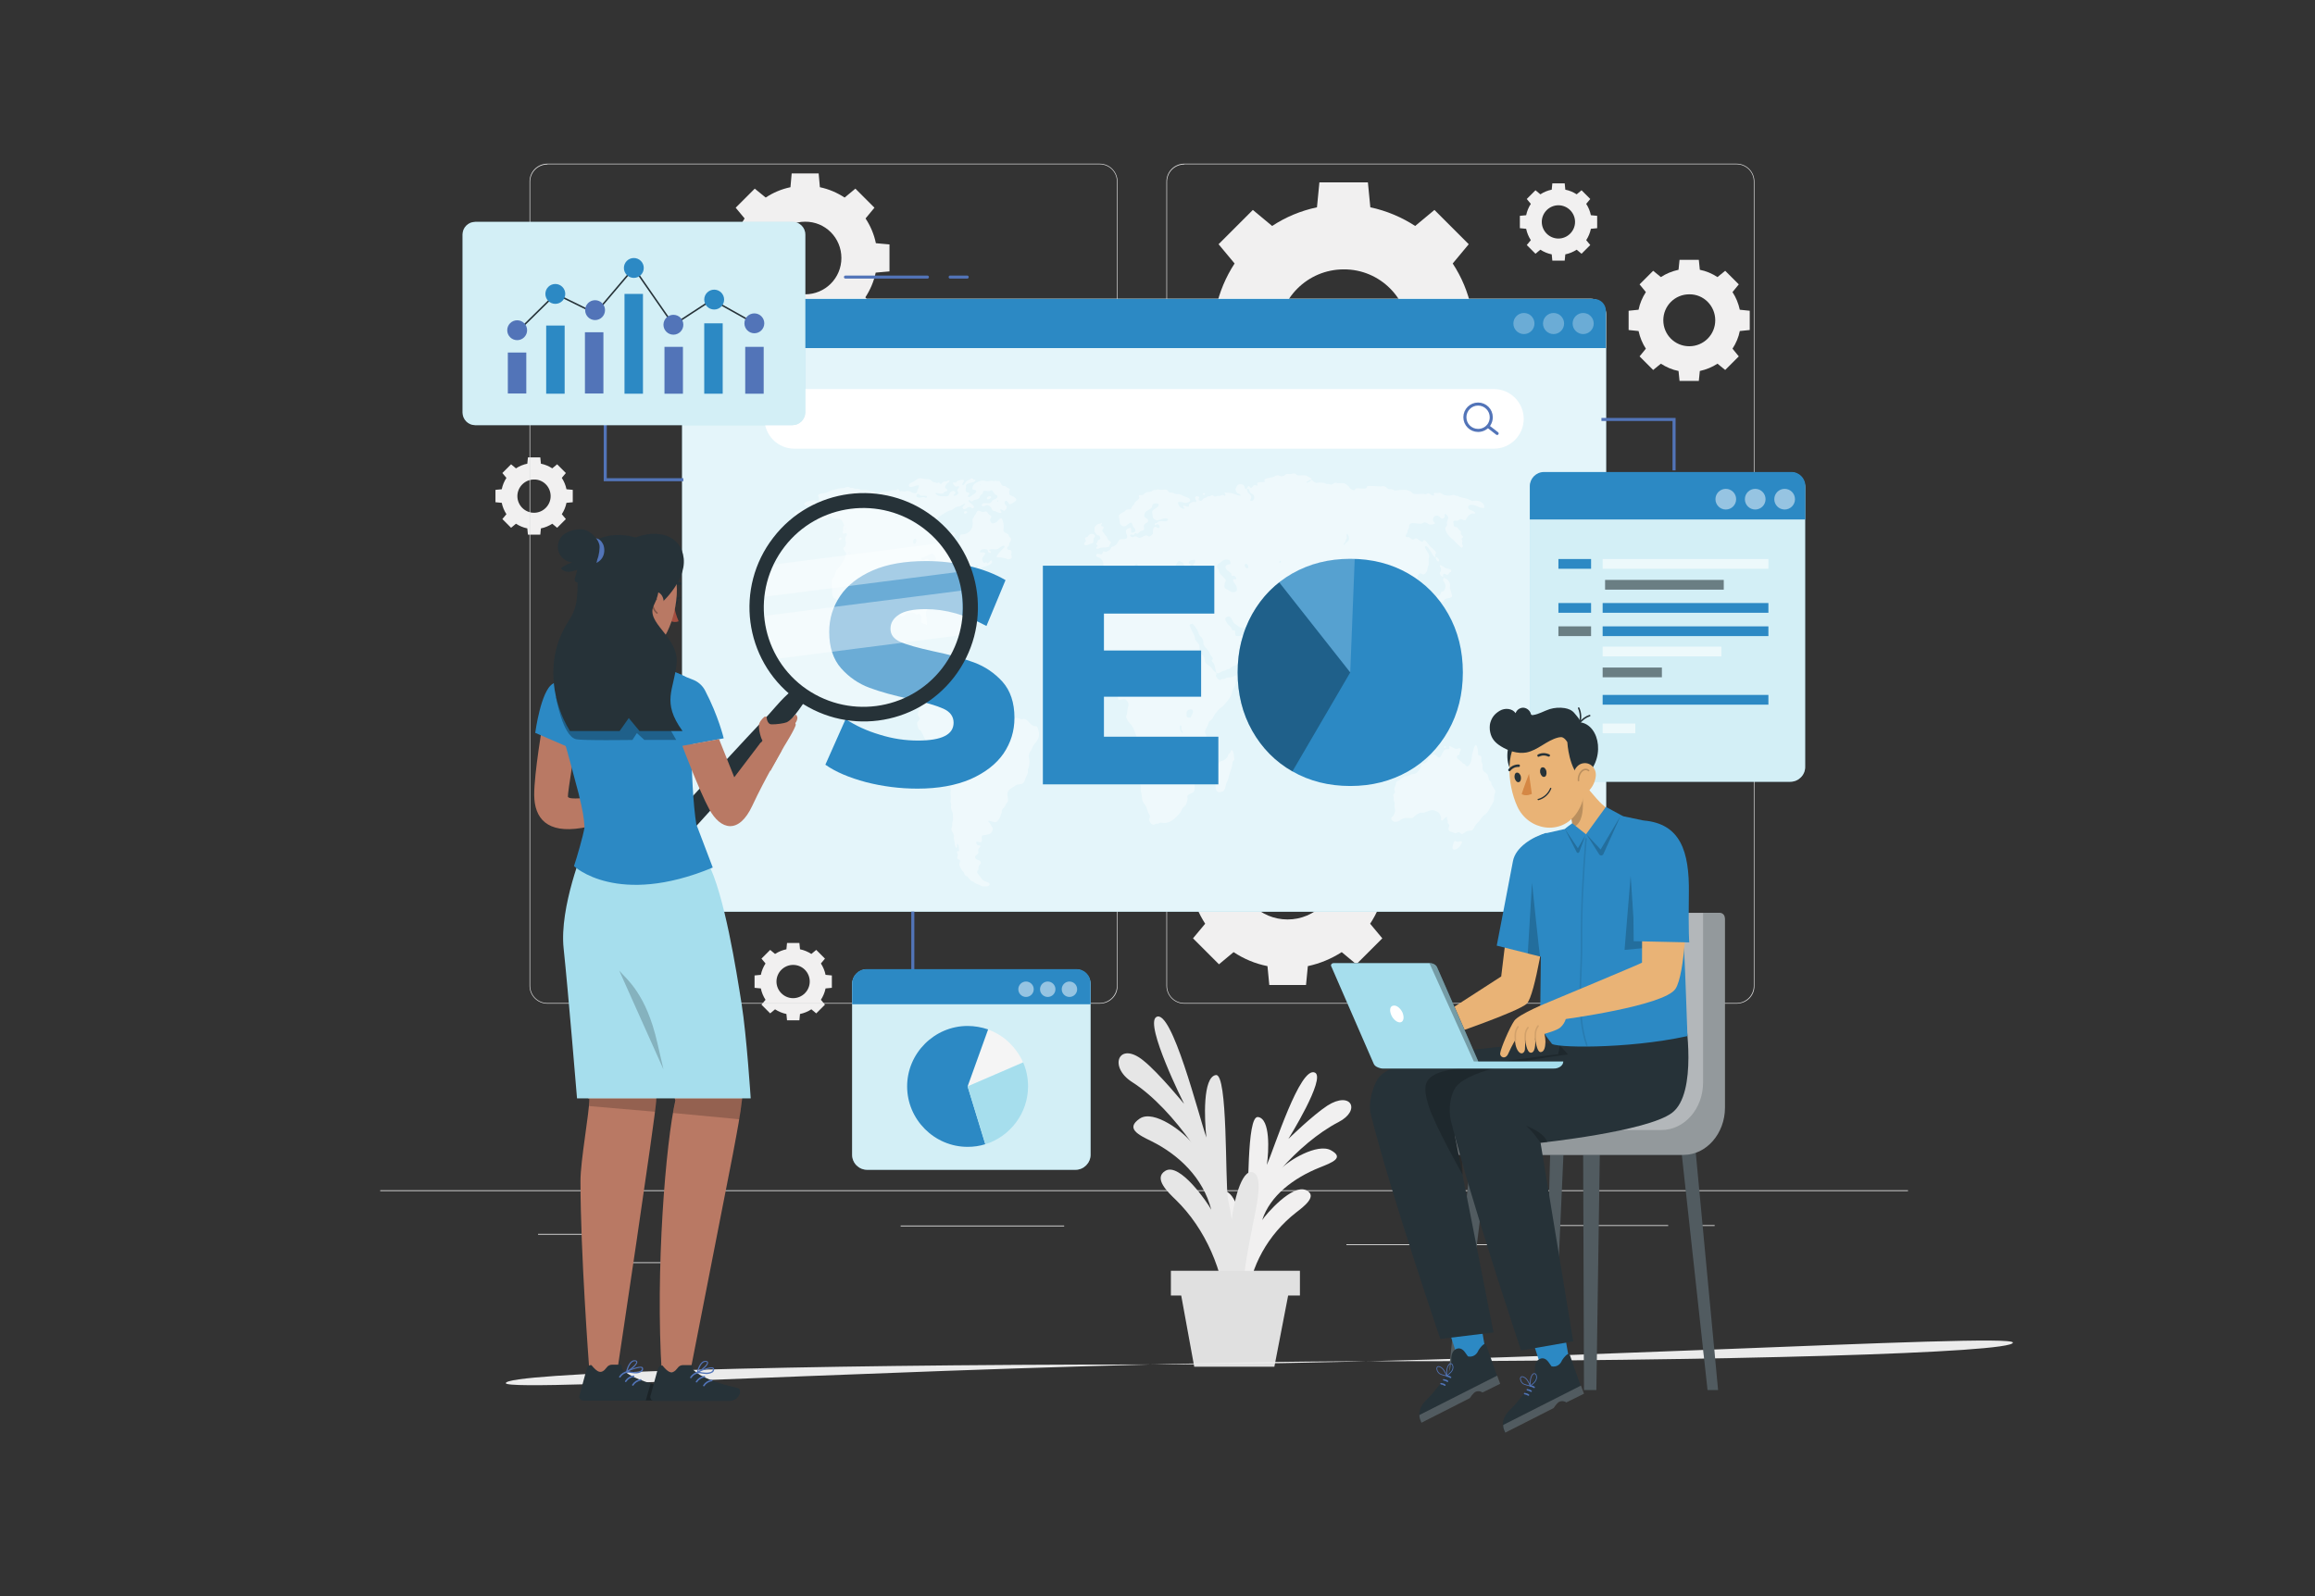<?xml version="1.0" encoding="utf-8"?>
<!-- Generator: Adobe Illustrator 19.0.0, SVG Export Plug-In . SVG Version: 6.00 Build 0)  -->
<svg version="1.1" id="Layer_1" xmlns="http://www.w3.org/2000/svg" xmlns:xlink="http://www.w3.org/1999/xlink" x="0px" y="0px"
	 viewBox="0 0 1141 787" style="enable-background:new 0 0 1141 787;" xml:space="preserve">
<rect x="0" y="0" width="1141" height="787" fill="#333333" stroke="none"/>
<style type="text/css">
	.st0{fill:#F1F0F0;}
	.st1{fill:#E0E0E0;}
	.st2{fill:#E6E6E6;}
	.st3{fill:#EBEBEB;}
	.st4{fill:#A6DEED;}
	.st5{opacity:0.7;fill:#FFFFFF;}
	.st6{fill:#2C89C4;}
	.st7{opacity:0.3;fill:#FFFFFF;}
	.st8{fill:none;stroke:#5274B8;stroke-width:1.506;stroke-linecap:round;stroke-linejoin:round;stroke-miterlimit:10;}
	.st9{fill:#FFFFFF;}
	.st10{fill:none;stroke:#5274B8;stroke-width:1.506;stroke-miterlimit:10;}
	.st11{opacity:0.4;}
	.st12{opacity:0.3;}
	.st13{opacity:0.2;fill:#FFFFFF;}
	.st14{opacity:0.5;fill:#FFFFFF;}
	.st15{fill:none;stroke:#263238;stroke-width:0.753;stroke-miterlimit:10;}
	.st16{fill:#5274B8;}
	.st17{opacity:0.6;fill:#FFFFFF;}
	.st18{opacity:0.6;fill:#263238;}
	.st19{fill:#F5F5F5;}
	.st20{fill:#263238;}
	.st21{opacity:0.2;fill:#FFFFFF;enable-background:new    ;}
	.st22{fill:none;stroke:#5274B8;stroke-width:0.377;stroke-miterlimit:10;}
	.st23{opacity:0.2;enable-background:new    ;}
	.st24{fill:#E9B376;}
	.st25{fill:none;stroke:#000000;stroke-width:0;stroke-linecap:round;stroke-linejoin:round;}
	.st26{fill:#D58744;}
	.st27{fill:none;stroke:#263238;stroke-width:0.753;stroke-linecap:round;stroke-linejoin:round;stroke-miterlimit:10;}
	.st28{opacity:0.2;fill:none;stroke:#000000;stroke-width:0.753;stroke-linecap:round;stroke-linejoin:round;stroke-miterlimit:10;}
	.st29{opacity:0.1;fill:none;stroke:#000000;stroke-width:0.753;stroke-linecap:round;stroke-linejoin:round;stroke-miterlimit:10;}
	.st30{fill:#B97964;}
	.st31{fill:#A34E40;}
	.st32{opacity:0.3;fill:none;stroke:#000000;stroke-width:0.753;stroke-linecap:round;stroke-linejoin:round;stroke-miterlimit:10;}
	.st33{fill:none;stroke:#5274B8;stroke-width:0.753;stroke-linecap:round;stroke-linejoin:round;stroke-miterlimit:10;}
	.st34{opacity:0.3;fill:#FFFFFF;enable-background:new    ;}
	.st35{opacity:0.4;fill:#FFFFFF;enable-background:new    ;}
</style>
<g id="XMLID_1_">
	<path id="XMLID_499_" class="st0" d="M682.2,418.8c-1.3-6.1-3.7-11.7-6.9-16.7l6-7.2l-12.8-12.8l-7.2,6c-5-3.3-10.6-5.7-16.7-6.9
		l-0.9-9.3h-18.1l-0.9,9.3c-6.1,1.3-11.7,3.7-16.7,6.9l-7.2-6L588,394.9l6,7.2c-3.3,5-5.7,10.6-6.9,16.7l-9.3,0.9v18.1l9.3,0.9
		c1.3,6.1,3.7,11.7,6.9,16.7l-6,7.2l12.8,12.8l7.2-6c5,3.3,10.6,5.7,16.7,6.9l0.9,9.3h18.1l0.9-9.3c6.1-1.3,11.7-3.7,16.7-6.9l7.2,6
		l12.8-12.8l-6-7.2c3.3-5,5.7-10.6,6.9-16.7l9.3-0.9v-18.1L682.2,418.8z M659.1,428.8c0,13.5-10.9,24.5-24.5,24.5
		c-13.5,0-24.5-10.9-24.5-24.5c0-13.5,10.9-24.5,24.5-24.5C648.1,404.3,659.1,415.2,659.1,428.8z"/>
	<path id="XMLID_496_" class="st0" d="M725.2,152c-1.7-8-4.8-15.4-9.2-22.1l7.9-9.5L707,103.5l-9.5,7.9c-6.6-4.3-14.1-7.5-22.1-9.2
		l-1.2-12.3h-23.9l-1.2,12.3c-8,1.7-15.4,4.8-22.1,9.2l-9.5-7.9l-16.9,16.9l7.9,9.5c-4.3,6.6-7.5,14.1-9.2,22.1l-12.3,1.2V177
		l12.3,1.2c1.7,8,4.8,15.4,9.2,22.1l-7.9,9.5l16.9,16.9l9.5-7.9c6.6,4.3,14.1,7.5,22.1,9.2l1.2,12.3h23.9l1.2-12.3
		c8-1.7,15.4-4.8,22.1-9.2l9.5,7.9l16.9-16.9l-7.9-9.5c4.3-6.6,7.5-14.1,9.2-22.1l12.3-1.2v-23.9L725.2,152z M694.6,165.1
		c0,17.9-14.5,32.3-32.3,32.3c-17.9,0-32.3-14.5-32.3-32.3c0-17.9,14.5-32.3,32.3-32.3C680.1,132.7,694.6,147.2,694.6,165.1z"/>
	<path id="XMLID_493_" class="st0" d="M431.7,119.9c-0.9-4.4-2.7-8.6-5.1-12.2l4.4-5.3l-9.4-9.4l-5.3,4.4c-3.7-2.4-7.8-4.2-12.2-5.1
		l-0.6-6.8h-13.3l-0.6,6.8c-4.4,0.9-8.6,2.7-12.2,5.1L372,93l-9.4,9.4l4.4,5.3c-2.4,3.7-4.2,7.8-5.1,12.2l-6.8,0.6v13.3l6.8,0.6
		c0.9,4.4,2.7,8.6,5.1,12.2l-4.4,5.3l9.4,9.4l5.3-4.4c3.7,2.4,7.8,4.2,12.2,5.1l0.6,6.8h13.3l0.6-6.8c4.4-0.9,8.6-2.7,12.2-5.1
		l5.3,4.4l9.4-9.4l-4.4-5.3c2.4-3.7,4.2-7.8,5.1-12.2l6.8-0.6v-13.3L431.7,119.9z M414.7,127.2c0,9.9-8,17.9-17.9,17.9
		c-9.9,0-17.9-8-17.9-17.9c0-9.9,8-17.9,17.9-17.9C406.7,109.2,414.7,117.2,414.7,127.2z"/>
	<path id="XMLID_490_" class="st0" d="M406.9,480.6c-0.4-2-1.2-3.9-2.3-5.6l2-2.4l-4.3-4.3l-2.4,2c-1.7-1.1-3.6-1.9-5.6-2.3
		l-0.3-3.1h-6.1l-0.3,3.1c-2,0.4-3.9,1.2-5.6,2.3l-2.4-2l-4.3,4.3l2,2.4c-1.1,1.7-1.9,3.6-2.3,5.6l-3.1,0.3v6.1l3.1,0.3
		c0.4,2,1.2,3.9,2.3,5.6l-2,2.4l4.3,4.3l2.4-2c1.7,1.1,3.6,1.9,5.6,2.3l0.3,3.1h6.1l0.3-3.1c2-0.4,3.9-1.2,5.6-2.3l2.4,2l4.3-4.3
		l-2-2.4c1.1-1.7,1.9-3.6,2.3-5.6l3.1-0.3v-6.1L406.9,480.6z M399.1,483.9c0,4.5-3.7,8.2-8.2,8.2c-4.5,0-8.2-3.7-8.2-8.2
		c0-4.5,3.7-8.2,8.2-8.2C395.5,475.7,399.1,479.4,399.1,483.9z"/>
	<path id="XMLID_487_" class="st0" d="M279.2,241.2c-0.4-2-1.2-3.9-2.3-5.6l2-2.4l-4.3-4.3l-2.4,2c-1.7-1.1-3.6-1.9-5.6-2.3
		l-0.3-3.1h-6.1l-0.3,3.1c-2,0.4-3.9,1.2-5.6,2.3l-2.4-2l-4.3,4.3l2,2.4c-1.1,1.7-1.9,3.6-2.3,5.6l-3.1,0.3v6.1l3.1,0.3
		c0.4,2,1.2,3.9,2.3,5.6l-2,2.4l4.3,4.3l2.4-2c1.7,1.1,3.6,1.9,5.6,2.3l0.3,3.1h6.1l0.3-3.1c2-0.4,3.9-1.2,5.6-2.3l2.4,2l4.3-4.3
		l-2-2.4c1.1-1.7,1.9-3.6,2.3-5.6l3.1-0.3v-6.1L279.2,241.2z M271.4,244.6c0,4.5-3.7,8.2-8.2,8.2c-4.5,0-8.2-3.7-8.2-8.2
		c0-4.5,3.7-8.2,8.2-8.2C267.7,236.3,271.4,240,271.4,244.6z"/>
	<path id="XMLID_484_" class="st0" d="M857.5,152.7c-0.7-3.2-1.9-6.1-3.6-8.7l3.1-3.8l-6.7-6.7l-3.8,3.1c-2.6-1.7-5.6-3-8.7-3.6
		l-0.5-4.9h-9.5l-0.5,4.9c-3.2,0.7-6.1,1.9-8.7,3.6l-3.8-3.1l-6.7,6.7l3.1,3.8c-1.7,2.6-3,5.6-3.6,8.7l-4.9,0.5v9.5l4.9,0.5
		c0.7,3.2,1.9,6.1,3.6,8.7l-3.1,3.8l6.7,6.7l3.8-3.1c2.6,1.7,5.6,3,8.7,3.6l0.5,4.9h9.5l0.5-4.9c3.2-0.7,6.1-1.9,8.7-3.6l3.8,3.1
		l6.7-6.7l-3.1-3.8c1.7-2.6,3-5.6,3.6-8.7l4.9-0.5v-9.5L857.5,152.7z M845.4,157.9c0,7.1-5.7,12.8-12.8,12.8
		c-7.1,0-12.8-5.7-12.8-12.8c0-7.1,5.7-12.8,12.8-12.8C839.7,145,845.4,150.8,845.4,157.9z"/>
	<path id="XMLID_481_" class="st0" d="M784.1,106.1c-0.4-2-1.2-3.9-2.3-5.6l2-2.4l-4.3-4.3l-2.4,2c-1.7-1.1-3.6-1.9-5.6-2.3
		l-0.3-3.1h-6.1l-0.3,3.1c-2,0.4-3.9,1.2-5.6,2.3l-2.4-2l-4.3,4.3l2,2.4c-1.1,1.7-1.9,3.6-2.3,5.6l-3.1,0.3v6.1l3.1,0.3
		c0.4,2,1.2,3.9,2.3,5.6l-2,2.4l4.3,4.3l2.4-2c1.7,1.1,3.6,1.9,5.6,2.3l0.3,3.1h6.1l0.3-3.1c2-0.4,3.9-1.2,5.6-2.3l2.4,2l4.3-4.3
		l-2-2.4c1.1-1.7,1.9-3.6,2.3-5.6l3.1-0.3v-6.1L784.1,106.1z M776.3,109.4c0,4.5-3.7,8.2-8.2,8.2s-8.2-3.7-8.2-8.2
		c0-4.5,3.7-8.2,8.2-8.2S776.3,104.9,776.3,109.4z"/>
	<g id="XMLID_470_">
		<g id="XMLID_476_">
			<g id="XMLID_477_">
				<path id="XMLID_478_" class="st1" d="M855.9,494.8H583.7c-4.9,0-8.8-4-8.8-8.8V89.5c0-4.9,4-8.8,8.8-8.8h272.2
					c4.9,0,8.8,4,8.8,8.8V486C864.8,490.9,860.8,494.8,855.9,494.8z M583.7,81.1c-4.7,0-8.5,3.8-8.5,8.5V486c0,4.7,3.8,8.5,8.5,8.5
					h272.2c4.7,0,8.5-3.8,8.5-8.5V89.5c0-4.7-3.8-8.5-8.5-8.5H583.7z"/>
			</g>
		</g>
		<g id="XMLID_471_">
			<g id="XMLID_472_">
				<path id="XMLID_473_" class="st1" d="M542,494.8H269.8c-4.9,0-8.8-4-8.8-8.8V89.5c0-4.9,4-8.8,8.8-8.8H542c4.9,0,8.8,4,8.8,8.8
					V486C550.9,490.9,546.9,494.8,542,494.8z M269.8,81.1c-4.7,0-8.5,3.8-8.5,8.5V486c0,4.7,3.8,8.5,8.5,8.5H542
					c4.7,0,8.5-3.8,8.5-8.5V89.5c0-4.7-3.8-8.5-8.5-8.5H269.8z"/>
			</g>
		</g>
	</g>
	<polyline id="XMLID_469_" class="st1" points="187.4,586.8 940.4,586.8 940.4,587.2 187.4,587.2 	"/>
	<g id="XMLID_462_">
		<rect id="XMLID_468_" x="265.2" y="608.3" class="st1" width="24.2" height="0.4"/>
		<rect id="XMLID_467_" x="443.9" y="604.2" class="st1" width="80.6" height="0.4"/>
		<rect id="XMLID_466_" x="290.9" y="622.3" class="st1" width="54.6" height="0.4"/>
		<rect id="XMLID_465_" x="757.2" y="604" class="st1" width="65" height="0.4"/>
		<rect id="XMLID_464_" x="835.6" y="604" class="st1" width="9.5" height="0.4"/>
		<rect id="XMLID_463_" x="663.6" y="613.4" class="st1" width="81.2" height="0.4"/>
	</g>
	<g id="freepik--Plant--inject-111_00000104675111738361373480000003895964760717645728_">
		<path id="XMLID_461_" class="st0" d="M614.9,640.5c1.3-15.9,10-31.9,24-42.8c3.5-2.7,10.8-8.1,4.9-10.9
			c-6.8-3.3-19.9,11.9-21.7,14.7c3.9-12.1,15.6-20.8,28.3-25.9c6.3-2.5,12.3-4.8,5.6-8.5c-6.7-3.7-21.2,5.2-24.5,9.1
			c7.9-8.9,18-17.7,28.2-23c11.3-5.8,6.2-15.6-5.5-8.1c-7.2,4.7-19.2,16.4-19.2,16.4s18.7-30,13.1-32.7
			c-7.3-3.5-20.1,37.4-23.7,45.5c1-6.7,1.8-22.9-4.4-23.6c-5.7-0.6-4.3,39.7-5.6,46.8c-0.8,3.1-1.2,4.7-1.9,7.8
			c-0.6-5.4-4.4-19.5-10-17.9c-4.8,1.4-1.8,12-0.6,17c3,12.2,6.1,23.9,6.1,36.4L614.9,640.5z"/>
		<g id="XMLID_459_">
			<path id="XMLID_460_" class="st2" d="M604.5,647.4c-1.3-20.7-10.4-41.7-25-55.9c-3.6-3.5-11.3-10.6-5.1-14.3
				c7.1-4.2,20.7,15.6,22.6,19.2c-4-15.8-16.2-27.2-29.5-33.8c-6.6-3.2-12.8-6.3-5.8-11.1c7-4.8,22.1,6.9,25.6,11.9
				c-8.3-11.6-18.7-23.2-29.4-30c-11.8-7.6-6.4-20.4,5.7-10.5c7.6,6.1,20,21.3,20,21.3S564,505,569.9,501.4
				c7.6-4.6,21,48.9,24.7,59.4c-1-8.7-1.9-29.9,4.7-30.8c5.9-0.8,4.5,51.8,5.9,61.1c0.9,4.1,1.3,6.1,1.9,10.2
				c0.7-7,4.6-25.5,10.5-23.3c5,1.8,1.9,15.6,0.6,22.2c-3.2,15.9-6.3,31.3-6.3,47.6L604.5,647.4z"/>
		</g>
		<polygon id="XMLID_458_" class="st1" points="581.9,637.1 588.6,673.8 628.1,673.8 635.2,637.1 		"/>
		<rect id="XMLID_457_" x="577.1" y="626.5" class="st1" width="63.6" height="12.2"/>
	</g>
	<g id="XMLID_454_">
		<g id="XMLID_455_">
			<path id="XMLID_456_" class="st3" d="M992.1,661.9c0,5.1-140.8,9.2-314.6,9.2S249.3,687,249.3,681.9c0-5.1,140.8-9.2,314.6-9.2
				S992.1,656.8,992.1,661.9z"/>
		</g>
	</g>
	<g id="XMLID_256_">
		<g id="XMLID_444_">
			<path id="XMLID_453_" class="st4" d="M336.2,156.7v278.1c0,8.1,6.6,14.7,14.7,14.7H786c3.1,0,5.6-2.5,5.6-5.6V154.8
				c0-4.1-3.3-7.5-7.5-7.5H345.5C340.4,147.4,336.2,151.6,336.2,156.7z"/>
			<path id="XMLID_452_" class="st5" d="M336.2,156.7v278.1c0,8.1,6.6,14.7,16.5,14.6h435.1c1.3,0.1,3.8-2.4,3.8-5.5V154.8
				c0-4.1-3.3-7.5-7.5-7.5H345.5C340.4,147.4,336.2,151.6,336.2,156.7z"/>
			<path id="XMLID_451_" class="st6" d="M791.6,171.6H336.2v-16.9c0-4,3.3-7.3,7.3-7.3h442.2c3.2,0,5.8,2.6,5.8,5.8V171.6z"/>
			<circle id="XMLID_450_" class="st7" cx="780.3" cy="159.5" r="5.2"/>
			<circle id="XMLID_449_" class="st7" cx="765.7" cy="159.5" r="5.2"/>
			<circle id="XMLID_448_" class="st7" cx="751.1" cy="159.5" r="5.2"/>
			<g id="XMLID_445_">
				<path id="XMLID_447_" class="st8" d="M416.7,136.6c13.5,0,27,0,40.4,0"/>
				<path id="XMLID_446_" class="st8" d="M468.3,136.6c2.8,0,5.6,0,8.4,0"/>
			</g>
		</g>
		<g id="XMLID_439_">
			<path id="XMLID_443_" class="st9" d="M736.3,221.2H391.5c-8.1,0-14.7-6.6-14.7-14.7l0,0c0-8.1,6.6-14.7,14.7-14.7h344.8
				c8.1,0,14.7,6.6,14.7,14.7l0,0C751,214.6,744.4,221.2,736.3,221.2z"/>
			<g id="XMLID_440_">
				<path id="XMLID_442_" class="st10" d="M735,205.7c0,1.4-0.4,2.6-1.1,3.7c-1.2,1.7-3.1,2.8-5.4,2.8c-3.6,0-6.5-2.9-6.5-6.5
					c0-3.6,2.9-6.5,6.5-6.5C732.1,199.2,735,202.1,735,205.7z"/>
				<line id="XMLID_441_" class="st8" x1="737.9" y1="213.7" x2="733.5" y2="210.3"/>
			</g>
		</g>
		<g id="XMLID_269_" class="st11">
			<g id="XMLID_435_">
				<g id="XMLID_436_">
					<g id="XMLID_437_">
						<path id="XMLID_438_" class="st9" d="M720.6,415c-0.2,1.1-0.9,2.2-1.8,3c-0.6,0.5-2.7,1.6-2.9,0.1c-0.1-0.4,0.4-2.4,0.6-2.8
							c0.5-1.2,1-0.4,1.8-0.3C719.1,415.1,719.9,414.4,720.6,415z"/>
					</g>
				</g>
			</g>
			<g id="XMLID_431_">
				<g id="XMLID_432_">
					<g id="XMLID_433_">
						<path id="XMLID_434_" class="st9" d="M715,291c0.3,1,0.5,2,0.7,3c-0.8,1.2-2.3,0.7-3.5,1.4c-0.5,0.3-0.7,1.4-1.2,1.5
							c-0.4,0.1-0.7-0.4-1.1-0.4c-1,0-1.5,2.1-2.8,1.5c-0.7,0.5,0,2.5-0.9,2.6c-0.6,0.1-1-0.9-1.3-1.4c-0.5-0.7-1.1-1.1-1.1-1.7
							c0-0.6,1-1.6,1.3-2c0.4-0.5,1.2-1.5,1.7-1.6c0.9-0.2,1.9,0.1,2.6-0.3c0.6-0.3,0.7-1.5,1-1.8c0.3-0.3,0.6-0.2,0.9-0.3
							c0.7-0.4,1.4-1.9,1-3.4c-0.2-1-1.6-2-0.7-3.2c1.3,0.2,2.9,1.6,3.1,3.2c0.1,0.6-0.2,1.2-0.1,1.8
							C714.6,290.1,714.9,290.5,715,291z"/>
					</g>
				</g>
			</g>
			<g id="XMLID_427_">
				<g id="XMLID_428_">
					<g id="XMLID_429_">
						<path id="XMLID_430_" class="st9" d="M715.3,281.7c-0.2,0.4-0.5,0.3-0.8,0.6c-0.3,0.2-0.6,1-1,1.1c-0.6,0.1-1.2-0.7-1.8-0.5
							c-0.7,0.2-0.3,0.8-0.5,1.5c-0.6-0.1-1.5-0.9-1.6-1.7c0-0.5,0.5-0.8,0.6-1.4c0.2-1-0.3-1.5-0.6-2.4c0-0.1,0.1-0.1,0.1-0.3
							c0.7-0.2,2.1,1.4,3.6,1.7C714.4,280.6,715.3,280.5,715.3,281.7z"/>
					</g>
				</g>
			</g>
			<g id="XMLID_423_">
				<g id="XMLID_424_">
					<g id="XMLID_425_">
						<path id="XMLID_426_" class="st9" d="M712.7,368.2c0.1,0.7-1,0.6-1.1,0.2C711.6,367.9,712.6,367.7,712.7,368.2z"/>
					</g>
				</g>
			</g>
			<g id="XMLID_419_">
				<g id="XMLID_420_">
					<g id="XMLID_421_">
						<path id="XMLID_422_" class="st9" d="M707.7,274.5c0.7,0.4,2.4,1.5,1.2,2.4C708.2,276.6,707.4,275.5,707.7,274.5z"/>
					</g>
				</g>
			</g>
			<g id="XMLID_415_">
				<g id="XMLID_416_">
					<g id="XMLID_417_">
						<path id="XMLID_418_" class="st9" d="M704.5,364.5c0.8-0.5,1.7-1.7,3.1-1.1c-0.3,1.1-1.4,1-2.1,1.5c-0.7,0.5-1.3,1.4-2.1,1.4
							c-0.1-0.2-0.2-0.3-0.3-0.3C703.1,365.1,703.9,364.8,704.5,364.5z"/>
					</g>
				</g>
			</g>
			<g id="XMLID_411_">
				<g id="XMLID_412_">
					<g id="XMLID_413_">
						<path id="XMLID_414_" class="st9" d="M702.5,348.4c0.8,0,1.6-0.3,2.2,0.1c-0.1,2.1-2.9,0.5-4.7,0.9c-0.4,0.1-0.5,0.4-0.9,0.3
							c0-0.7,0.7-1.5,1.3-1.5C701,348,701.8,348.4,702.5,348.4z"/>
					</g>
				</g>
			</g>
			<g id="XMLID_407_">
				<g id="XMLID_408_">
					<g id="XMLID_409_">
						<path id="XMLID_410_" class="st9" d="M703.2,351.1c0.1,1.2-1.3,1.3-1.6,2.2c0.6,1.1,0.8,2.6,1.5,3.6c0,0.7,0.1,1.5-0.2,1.8
							c-1.4,0.3-2.2-2.8-2.8-3.8c-1.1,0.2-0.1,4.4-1.6,3.9c-0.7-0.3,0-1.5-0.1-2.4c-0.1-0.8-0.8-1-0.9-1.6c0-0.5,0.5-1.1,0.6-1.6
							c0.2-0.8,0.1-2.3,0.9-2.3c0.4,0,0.9,1,1.1,1C701,352.1,702.1,350.8,703.2,351.1z"/>
					</g>
				</g>
			</g>
			<g id="XMLID_403_">
				<g id="XMLID_404_">
					<g id="XMLID_405_">
						<path id="XMLID_406_" class="st9" d="M700.6,363.8c-0.3,0.6-1.7,0.3-1.8-0.3C699,362.9,700.5,363.1,700.6,363.8z"/>
					</g>
				</g>
			</g>
			<g id="XMLID_399_">
				<g id="XMLID_400_">
					<g id="XMLID_401_">
						<path id="XMLID_402_" class="st9" d="M699.3,365.8c-0.1,0.1-0.2,0.2-0.3,0.3c-0.5-0.2-1.1-0.4-1.3-1
							C698.1,364.5,699.3,365,699.3,365.8z"/>
					</g>
				</g>
			</g>
			<g id="XMLID_395_">
				<g id="XMLID_396_">
					<g id="XMLID_397_">
						<path id="XMLID_398_" class="st9" d="M697.4,363.7c-0.4,0.6-1.6,0-2.1,0.6c-0.7,0-1.5,0-1.6-0.8c0.2-0.6,0.9-0.2,1.4-0.3
							C695.9,363.2,697.1,362.5,697.4,363.7z"/>
					</g>
				</g>
			</g>
			<g id="XMLID_391_">
				<g id="XMLID_392_">
					<g id="XMLID_393_">
						<path id="XMLID_394_" class="st9" d="M687.4,396.4c0-0.8-0.4-1.4-0.5-2.2c0-0.3,0-0.7,0-1c0-0.5-0.3-1-0.2-1.3
							c0.1-0.6,0.6-0.6,0.8-1.1c0.2-0.8-0.3-0.9-0.3-1.9c0-0.7,0.4-1,0.7-1.9c0.1-0.4,0.1-1.2,0.3-1.4c0.2-0.4,1-0.7,1.3-0.9
							c1.1-0.6,2-1.8,3.1-2c0.3-0.1,0.7,0,0.9,0c0.6-0.1,1.5-0.8,2.3-1c0.9-0.2,1.6-0.1,2.3-0.6c0.7-0.5,1.7-1.8,2-2.6
							c0.3-0.9,0.2-1.7,0.9-2c0.3-0.2,0.6,0,0.9-0.1c0.3-0.1,1-0.5,1.3-0.8c0.5-0.5,0.6-1.4,1.1-2c0.4-0.4,1.1-1,1.6-1.3
							c0.3-0.2,0.9-0.4,1.1-0.3c1,0.1,1.5,1.8,2.6,1.4c0.4-0.1,0.8-1.1,1.1-1.7c0.5-0.9,0.9-2,1.8-2.3c0.7-0.2,1.5,0.3,1.9-0.4
							c0.1-0.5-0.3-0.9,0-1.2c0.8,0.1,2.2,1.4,3.5,1.4c0.7,0,1.9-0.9,2.1,0.3c0.1,0.5-0.5,1-0.6,1.5c-0.1,0.4,0.1,0.6-0.1,1
							c-0.6,0.3-1.2,0.4-1.2,1.2c0,1,1.1,1.4,1.8,2c0.5,0.4,0.9,0.9,1.1,1.1c0.2,0.2,0.6,0.2,0.7,0.3c0.5,0.4,0.8,1.2,1.4,1.2
							c0.7,0,1.4-1.1,1.8-2.1c0.5-1.2,0.5-2.7,0.7-4c0.1-0.4,0.3-0.9,0.4-1.3c0.3-1.2,0.6-2.7,1.5-3.2c0.8,1.1,1.1,3.2,1,4.9
							c0.6,0.5,1.6,0.3,1.7,1.5c0,0.4-0.2,0.9-0.1,1.4c0,0.7,0.5,1.3,0.6,2c0.1,1.1-0.2,2.1,0.3,2.9c0.6,1,1.6,1,2.3,2.1
							c0,0.7,0.2,1,0.4,1.5c0.1,0.3,0,0.7,0.1,0.9c0.2,0.6,0.8,0.6,1.1,1.1c0.1,0.2,0.1,0.7,0.2,1.1c0.2,0.6,0.7,1.1,1,1.7
							c0.3,0.6,0.8,1.2,0.9,1.7c0.1,0.8-0.4,1.4-0.5,2.1c-0.2,0.8,0,1.9-0.3,2.8c-0.3,1-1.1,2-1.8,3.3c-0.5,1.1-1.2,2.3-2,3
							c-0.4,0.4-1,0.7-1.4,1.1c-0.7,0.7-1.2,1.5-1.8,2.3c-0.6,0.8-1.4,1.4-1.9,2.1c-0.7,1-1.1,2.7-2.3,2.8c-0.7,0.1-1.4,0-2.1,0.3
							c-1.1,0.5-1.7,1.4-2.3,1.4c-0.5,0-1.1-0.8-1.6-0.9c-0.6-0.1-1,0.5-1.8,0.5c-0.3,0-0.5-0.2-1-0.4c-1-0.4-2.1-0.4-2.3-1.7
							c-0.1-0.7,0.4-1.1,0.4-1.7c0-0.7-0.6-0.8-0.8-1.4c0.1-0.6,0.2-1.3-0.4-1.7c0-0.5,0.1-0.9,0.3-1.2c-0.4,0.2-1,0.3-1.4,0.7
							c-0.5,0.4-0.9,1.2-1.5,1.1c-0.6-0.2-0.1-0.9-0.2-1.4c-0.1-0.4-0.8-2.2-1.2-2.5c-0.4-0.3-1.9-1-2.4-1.1c-2.2-0.4-3.6,1-5.3,1.2
							c-0.4,0-0.9-0.1-1.3,0c-1.4,0.3-3,1.7-3.9,2.6c-1.5,0.2-3-0.4-4.5,0.2c-1.5,0.5-2.4,2-4.7,1.6c-0.5-0.5-1.3-0.7-1.3-1.5
							c0-0.7,0.8-1.1,1.1-1.5c0.3-0.5,0.8-1.7,0.8-2.4c0-0.6-0.3-1.2-0.3-2C687.1,397.5,687.4,396.9,687.4,396.4z"/>
					</g>
				</g>
			</g>
			<g id="XMLID_387_">
				<g id="XMLID_388_">
					<g id="XMLID_389_">
						<path id="XMLID_390_" class="st9" d="M686.1,360.8c0.4-0.1,0.7-0.4,1.1-0.4c0.8,0,1.6,0.7,2.6,0.6c0.2,0.3,0.1,0.5,0.1,0.9
							c0.8,0.5,2.2,0.4,2.6,1.4c-0.6,0.8-1.5,0.2-2.3,0.1c-0.7-0.1-1.5-0.1-2.3-0.2c-1-0.1-1.9-0.8-2.8-0.9c-0.6-0.1-1.2,0.1-1.7,0
							c-0.6-0.1-3-1.2-3.1-2c0-0.8,1.1-1,2.1-0.9C683.7,359.7,684.5,361.1,686.1,360.8z"/>
					</g>
				</g>
			</g>
			<g id="XMLID_383_">
				<g id="XMLID_384_">
					<g id="XMLID_385_">
						<path id="XMLID_386_" class="st9" d="M688.1,354.9c-0.5-0.2-1-0.1-1.3-0.3c-0.5-0.4-0.4-1.4-0.6-2c-0.2-0.6-0.7-0.9-1.1-1.7
							c-0.5-1.2-0.7-3.8,0.6-4c0.5-0.1,1,0.4,1.3,0.3c0.7-0.2,0.6-1.3,1.1-1.7c0.3-0.2,0.9-0.1,1.3-0.3c0.5-0.2,0.8-0.7,1.1-1.2
							c0.3-0.4,0.5-1.1,0.9-1.4c0.4-0.3,0.9-0.4,1.2-0.7c0.9-0.9,1-2,1.7-3.1c0.6-0.9,1.6,0.8,1.7,1.5c0.4,0.5,1,0.7,1.3,1.3
							c-0.4,1.5-1.6,1.6-1.3,3.8c0,0.3,0.2,1,0.4,1.5c0.2,0.5,0.8,1,0.8,1.4c0,0.6-1.1,0.6-1.3,1.3c-0.2,0.6,0,0.7-0.1,1.6
							c-0.3,0.7-1.1,0.9-1.3,1.7c-0.3,1,0,2.3-0.6,3.1c-0.5,0-1,0.5-1.6,0.4c-0.6-0.1-1.2-1.1-2.2-1.1c-0.4,0-0.8,0.3-1.2,0.3
							C688.8,355.4,688.5,355.1,688.1,354.9z"/>
					</g>
				</g>
			</g>
			<g id="XMLID_379_">
				<g id="XMLID_380_">
					<g id="XMLID_381_">
						<path id="XMLID_382_" class="st9" d="M683.5,353c1.8,0,1.8,3.4,0,3.4C681.7,356.4,681.7,353,683.5,353z"/>
					</g>
				</g>
			</g>
			<g id="XMLID_375_">
				<g id="XMLID_376_">
					<g id="XMLID_377_">
						<path id="XMLID_378_" class="st9" d="M680.8,352.6c0.2,0,1,1.3,1,1.7c0,0.6-0.8,0.6-1,1.4c-0.3,1.2,0.2,2.6-0.4,3.2
							c-0.3,0.2-0.9,0.2-1.4,0.2c-1.3-1.1-2.3-2.4-3.4-3.8c-0.4-0.5-0.9-1-1.1-1.5c-0.4-0.8-0.5-1.7-0.9-2.5
							c-0.4-0.7-1.1-1.1-1.4-1.9c-0.3-0.6-0.3-1.4-0.6-2c-0.3-0.5-0.8-0.8-1.1-1.2c-0.2-0.3-0.4-0.7-0.6-1c-0.9-1.3-2.6-2-2.7-3.8
							c0.4-0.5,0.7,0.2,1.4,0.3c0.4,0.1,1,0,1.3,0.1c0.6,0.3,1.1,1.5,1.8,2.1c0.4,0.4,0.9,0.6,1.3,1c0.4,0.4,0.7,1,1.1,1.3
							c0.5,0.3,1.1,0.6,1.7,1c0.8,0.6,2.3,1.3,2.5,2.6c0,0.3-0.1,0.9-0.1,1.1c0.1,0.4,0.6,0.6,0.9,1c0.3,0.5,0.4,1.2,0.9,1.3
							C680.3,353.4,680.3,352.5,680.8,352.6z"/>
					</g>
				</g>
			</g>
			<g id="XMLID_371_">
				<g id="XMLID_372_">
					<g id="XMLID_373_">
						<path id="XMLID_374_" class="st9" d="M647.3,334.7c0.6,0.2,2.7,3.2,2.1,4.9c-0.2,0.5-0.9,1.1-1.6,0.9c-1.4-0.3-1.1-4-0.7-5.5
							C647.1,334.8,647.2,334.8,647.3,334.7z"/>
					</g>
				</g>
			</g>
			<g id="XMLID_367_">
				<g id="XMLID_368_">
					<g id="XMLID_369_">
						<path id="XMLID_370_" class="st9" d="M600.1,377.9c0.1-0.7,0.5-1.8,0.9-2.2c0.7-0.6,1.5-0.5,2.2-0.9c0.5-0.3,1.3-0.9,1.7-1.5
							c0.3-0.5,0.4-1.1,0.6-1.5c0.2-0.3,0.6-0.3,0.8-0.7c0.2-0.3,0.2-0.9,0.5-1.2c1-0.5,1.3,1.7,1.4,3.2c0,0.5,0.2,1,0.2,1.2
							c-0.1,0.7-0.7,0.8-0.9,1.3c0,1.9-0.7,3.5-1.2,5c-0.5,1.3-0.7,2.8-1.1,3.9c-0.1,0.4-0.4,0.7-0.6,1.1c-0.5,1.5-0.7,3.7-1.6,4.4
							c-0.3,0.2-1.6,0.6-2,0.6c-0.9,0-1.6-0.8-1.8-1.7c-0.1-0.5,0-1-0.1-1.5c-0.1-0.7-0.4-1.3-0.4-2c0.2-1.7,1.6-2.6,1.6-4
							C600.5,380,600,379,600.1,377.9z"/>
					</g>
				</g>
			</g>
			<g id="XMLID_350_">
				<g id="XMLID_351_">
					<g id="XMLID_352_">
						<path id="XMLID_353_" class="st9" d="M565.9,256.5c0.1,1.4-1.8,1.3-2.1,2.5c-0.1,0.6,0.2,1.3,0.1,1.8
							c-0.1,0.9-0.9,0.6-1.8,1.1c-0.5,0.2-0.9,1.1-1.4,1.2c-0.5,0.1-0.8-0.3-1.1-0.3c-0.5,0.1-0.3,0.8-1,0.9
							c-0.5,0.1-1.5-0.6-1.6,0.3c0,0.5,0.9,0.8,1.4,0.8c0.4-0.1,0.8-0.4,1.2-0.4c0.8,0,1.4,0.7,1.9,0.8c1.2,0,2.4-1.4,3.7-1.2
							c0.6,0.1,0.9,0.6,1.3,0.5c0.7-0.1,1.3-1,1.8-1.4c-0.2-1.4,0-3.3,1.1-3.4c0.8-0.1,1.9,1.6,2.1,0c0.1-0.7-0.6-1.3-1.1-1.3
							c-0.4,0-0.9,1-1.3,0.2c0-0.8,0.7-0.6,1.1-0.8c0.3-0.1,0.5-0.5,0.9-0.7c1.7-0.7,4,0.7,4.7-1c-1.5-1.5-4,0.6-5.7,0.4
							c-0.7-0.1-1.7-0.7-1.9-1.5c-0.1-0.3,0-0.6-0.1-1.1c-0.1-0.5-0.3-1.1-0.3-1.5c0.1-1.5,3.3-1.8,3.3-3.8c-0.6-0.7-2.4-0.6-3,0.2
							c-0.2,0.3-0.2,0.8-0.5,1.4c-0.6,1.2-2.7,1.3-3.3,2.7c-0.1,0.3-0.4,1.2-0.3,1.7C564.4,255.4,565.8,255.7,565.9,256.5z
							 M549,339.9c-2-0.4-4.1,0.6-5.5,1.4c-0.8,0.4-1.6,1.1-2.3,1.1c-0.7,0-1.3-0.4-2-0.5c-0.8-0.1-1.9,0-2.8,0.2
							c-0.8,0.2-1.6,0.9-2.3,0.9c-1.4,0.1-2.7-1.5-3.5-2.3c-0.5-0.5-1.1-0.9-1.6-1.4c-0.5-0.5-1.2-0.8-1.6-1.3
							c-0.6-0.6-0.6-1.8-0.9-2.6c-0.3-1-1.4-1.8-2.2-2.7c-0.6-0.7-2-1.8-2.1-2.7c-0.1-0.5,0.2-1,0.1-1.5c0-0.7-0.5-1.2-0.5-1.7
							c0-0.7,0.7-1.3,0.9-2c0.1-0.3,0-0.8,0.1-1.2c0.2-0.9,0.7-1.4,0.6-2.6c0-0.5-0.4-1-0.4-1.6c0-0.4,0.2-0.7,0.2-1.1
							c-0.1-0.7-0.8-0.9-0.9-1.7c-0.1-0.9,0.7-1.6,1.1-2.6c0.2-0.4,0.3-1.1,0.5-1.4c0.4-0.7,1-1.1,1.3-1.8c0.2-0.5,0.3-1.3,0.5-1.7
							c0.3-0.5,0.8-0.8,1.3-1.4c0.4-0.5,0.6-1.2,0.9-1.4c0.4-0.3,0.9-0.4,1.3-0.6c1.3-0.7,2.3-1.6,2.9-3.2c-0.2-1.4,0.1-2,0.6-2.9
							c0.4-0.9,0.8-1.7,1.5-2.2c0.9-0.6,1.7-0.7,2.3-1.8c0.3-0.6,0.8-1.5,0.8-2.1c0-0.8-0.7-1.9-1.3-2c-0.6-0.1-1.6,0.6-2-0.3
							c-0.1-0.3,0-0.9,0-1.2c-0.1-0.6-0.5-1-0.5-1.4c0-0.8,0.7-1.6,0.9-2.6c0.3-1.3,0-2.2-0.1-3.7c1-1.9,3.2-0.9,5.4-0.8
							c0.3,0,0.7-0.1,1.1-0.1c1.3,0,2.3,0.5,2.8-0.9c0.2-0.5,0.3-2.4,0.2-2.9c-0.1-0.6-1-2.1-1.5-2.4c-0.7-0.5-1.7-0.3-2.1-1.3
							c0.3-1.7,1.9-0.3,2.8-0.7c0.5-0.2,0.4-1.2,0.9-1.4c0.3-0.1,0.7,0.4,1.1,0.3c0.3,0,1.6-0.8,1.9-1c0.5-0.4,0.6-1.1,1-1.4
							c0.3-0.2,0.6-0.2,0.9-0.3c0.6-0.3,1.4-0.9,1.8-1.5c0.6-0.8,0.8-1.9,1.6-2c1-0.2,3.1,0.2,3.3-1c0.2-1.2-0.9-2.1-0.5-3.4
							c0.3-1,1.1-0.8,2.1-1.4c0.5,0.4,0.4,1.7,0.4,2.5c0.7,0,2-0.2,2.1-0.9c0.2-0.9-1-1.8-1.2-2.3c-0.3-0.6-0.3-1.6-0.9-1.7
							c-1.1-0.2-2.1,1.8-3.5,1.8c-0.9,0-1.8-0.8-2.1-1.6c-0.1-0.5,0-0.9-0.1-1.4c-0.1-0.7-0.4-1.4-0.3-2.4c0.5-1.1,1.8-1.3,2.7-1.9
							c0.3-0.2,0.6-0.7,1-0.9c0.6-0.3,1.6,0,2.2-0.4c0.4-0.3,0.3-0.7,0.6-1.3c0.2-0.3,0.6-0.5,0.9-0.9c0.2-0.3,0.2-0.7,0.4-0.9
							c0.6-0.9,1.7-1.3,2.2-2.2c0.2-0.4-0.4-0.6-0.2-1.2c0.2-0.6,1.1-0.2,1.6-0.3c0.7-0.1,1.4-1.2,2.1-1.4c0.8-0.2,1.7-0.1,2.4-0.4
							c0.4-0.2,0.9-0.7,1.3-0.8c0.1,0,0.6,0.1,0.8,0.1c0.3,0,0.6-0.2,0.9-0.3c0.5-0.1,1.2,0.2,1.8,0.2c1.1,0,2.2-0.4,3.1,0.1
							c0.5,0.3,0.4,0.9,1.1,1.2c0.3,0.1,0.7-0.1,1.2,0c0.7,0.1,1.4,0.7,2.3,0.8c0.3,0,0.7,0,1,0c1,0.1,2.1,0.8,3.1,1.2
							c0.8,0.3,2.6,0.8,2.6,1.7c0,1.1-1.5,1.4-2.2,1.4c-1.1,0-2.6-0.8-3.8-0.3c0,1.9,1.8,3.4,3.3,3.2c0.1-0.9-0.9-0.4-0.8-1.3
							c0.7-0.6,1.6,0.4,2.6,0.3c0.4-0.1,0.3-0.8,0.4-1.3c0.8-0.6,1.9-1.5,3.2-0.9c0.1-0.2,0.2-0.3,0.3-0.3c0.1-0.9-0.9-1.4-0.4-2.3
							c0.2-0.6,1.6-0.4,1.8,0.1c0.1,0.6-0.3,0.5-0.3,1c0.3,0.7,0.8,0.8,1.1,0.8c0.7,0,0.8-0.8,1.5-1.2c0.3-0.2,0.7-0.2,1-0.3
							c0.4-0.2,0.7-0.6,1.1-0.7c0.2-0.1,0.6,0,0.9-0.1c0.4-0.1,0.9-0.5,1.2-0.5c0.4,0,0.7,0.6,1.3,0.7c0.3,0,0.6-0.2,1.1-0.3
							c0.3,0,0.7,0,1,0c0.7-0.1,1.1-0.5,1.7-0.5c0.4,0,1.1,0.7,1.3,0.3c0.5-0.5-0.6-1-0.3-1.5c1.1,0.1,2.2,0.1,3.3,0.3
							c1.6,0.3,3.1,1.2,4.6,1.3c-0.1-1.2-1.3-0.8-1.8-1.4c-0.2-0.2-0.8-1.4-0.8-1.8c0-0.2,0.8-1.8,1-2c0.6-0.7,2.7-0.7,3.3,0.3
							c0.4,0.7,0.3,1.6,0.9,1.6c0.5,0,0.8-1.5,1.3-1.5c0.5,0,0.7,1,1.2,0.9c0.6,0,1-1.3,1.8-1.4c0.4,0,0.6,0.3,1.2,0.3
							c0.4-0.3-0.1-0.8,0.1-1.3c0.8-0.7,2.6-0.2,3.6-0.6c0.3-0.4-0.4-0.7-0.1-1.1c0.9-0.7,2.3-0.8,3.8-1.1c0.9-0.2,1.8-0.9,2.5-1
							c0.7-0.1,1.5,0.5,2.1,0.5c0.4,0,0.9-0.2,1.3-0.3c0.4-0.2,0.7-0.7,1.1-0.8c0.6-0.2,1.4,0.1,2.1,0c0.8-0.1,1.4-0.4,2-0.3
							c0.5,0.1,0.9,0.8,1.4,0.9c1.5,0.3,3-0.3,4.4,0.2c0.2,0.1,0.5,0.4,0.8,0.5c0.9,0.4,1.5,0.3,1.7,1.6c0.7,0.3,1.1,1.1,2,1.4
							c0.6,0.2,1.1-0.1,1.8-0.1c0.8,0,1.9,0,2.6,0.2c0.4,0.1,0.7,0.4,1.1,0.5c0.3,0.1,0.7,0,1,0c0.4,0,0.8,0.3,1.2,0.3
							c0.7,0,1.3-0.8,1.9-0.9c0.3-0.1,0.8,0.1,1.1,0.2c1.2,0.1,2.6-0.2,3.5,0.1c0.5,0.1,1.4,0.8,2,1.4c0.4,0.4,0.7,1,1.1,1.3
							c0.4,0.3,1.3,0.8,1.7,0.7c0.5-0.1,0.5-0.7,0.9-0.9c1.4-0.4,3.9,0.5,5-0.1c0.4-0.2,0.4-0.8,0.7-1.1c2.1-0.1,4.3,0.1,6.2,0.2
							c0.7,0,1.4-0.2,2.1-0.1c0.7,0.1,1.2,1,1.9,1.3c0.5,0.2,1.3,0.1,2,0.3c0.5,0.1,0.9,0.5,1.2,0.5c0.8,0.1,1.5-0.1,2.2-0.2
							c1.6-0.2,3.7-0.3,5.3,0.5c0.9,0.4,1.2,1.2,2.1,1.4c1.3,0.2,3.3-0.1,4.7,0c0.3,0,0.6,0.2,0.9,0.2c0.5,0,0.7-0.5,1.3-0.5
							c0.7,0,1.8,1.3,2.8,1.1c0.4-0.4-0.4-0.9,0.1-1.2c0.4-0.4,0.9,0,1.6,0c0.3,0,0.7-0.2,1.1-0.2c0.8,0.1,1.5,0.9,2.5,1.2
							c0.8,0.2,1.8,0.3,2.8,0.2c0.7-0.1,1.3-0.4,1.9-0.3c0.3,0.1,0.6,0.3,0.9,0.4c0.3,0.1,0.6,0,0.9,0.1c0.2,0.1,0.5,0.3,0.7,0.4
							c1.3,0.5,3.1,0.7,4.5,1.2c0.8,0.3,1.7,0.9,2.3,0.9c0.3,0,0.6-0.2,1.1-0.2c2.1,0,4.7,1.1,4.5,3.5c-2.5,0.7-4.6-2.1-7.2-1.3
							c-0.4,0.1-0.9,0.7-0.8,1.2c0.1,1.5,3.2,1.4,3.5,2.8c-0.5,0.5-1.1,0-1.5,0.1c-0.6,0.1-1.7,0.9-2.1,1.4c-0.5,0.5-0.9,1.9-1.4,2
							c-0.6,0.1-1.6-0.8-2.6-0.5c-0.3,0.1-0.7,0.6-1,0.7c-0.8,0.2-1.8-0.5-2.3,0.6c0.3,0.8,0.1,1.9,0.6,2.3c0.3,0.3,0.8,0.1,1.2,0.3
							c0.5,0.2,0.8,1,1.2,1.4c0.4,0.3,0.7,0.3,0.9,0.8c0,0.6-0.2,0.7-0.1,1.1c0.1,0.7,1,0.9,1.1,1.4c0,0.6-0.6,0.5-0.7,1.1
							c0,0.4,0.4,0.5,0.4,1c0,0.3-0.2,0.7-0.2,1.1c0,0.6,0.4,0.9,0.4,1.4c0,0.4-0.4,0.8-0.6,0.9c-1.4-1-2.6-2.5-4-3.8
							c-1.5-1.4-3.9-3.1-4.1-6c0-0.4,0.8-0.8,0.9-1.4c0.1-0.3-0.1-0.7-0.1-1c0-1,0.7-2,0.7-2.6c0-0.7-1-1.9-1.6-2
							c-0.4,0.3,0,0.8-0.1,1.2c-0.1,0.5-0.6,1.1-1.1,1.2c-1.3,0.1-1.5-2.1-3.6-1.4c-0.6,0.2-1.3,1.2-1.1,2.4
							c0.1,0.4,0.9,0.8,0.9,1.3c-0.1,0.5-1.9,0.6-2.3,0.6c-1.1-0.1-1.7-1.1-2.8-1.1c-0.5,0-1,0.5-1.3,0.6c-2.2,0.5-5.6-1.3-6.3,1
							c-0.1,0.3,0,0.8-0.1,1.1c-0.1,0.5-0.5,0.9-0.6,1.2c-0.1,0.3-0.1,0.8-0.2,1.2c-0.1,0.4-1.5,1.8-0.3,2.2
							c0.3,0.1,0.4-0.1,0.8-0.1c0.6,0.1,1.6,1.3,2.3,1.3c0.4,0,1-0.6,1.3-0.6c0.7,0,1.1,0.5,1.6,0.8c0.5,0.3,1.2,0.9,1.6,0.9
							c0.7,0,0.3-0.6,1-0.9c1.2,0.4,1.8,2,3,3.2c0.4,0.4,1.1,0.8,1.6,1.4c0.3,0.3,1.3,1.3,1.3,1.7c0,0.4-0.3,0.6-0.4,0.9
							c-0.1,0.5,0.2,0.9-0.1,1.3c-1.1-0.5-1.4-1.8-2.2-3c-0.3-0.4-0.6-0.9-1.1-1.5c-0.2-0.3-1-1.2-1.4-1c-0.9,0.4,0.5,2,0.7,2.4
							c0.5,0.8,1.1,1.8,1.1,2.6c0,0.5-0.3,1.4-0.3,2.3c0,0.6,0.1,1.1,0.1,1.6c-0.1,0.5-0.3,1.1-0.5,1.6c-0.2,0.6-0.2,1.4-0.4,1.8
							c-0.3,0.8-1.2,1.7-1.8,1.7c-0.6,0-0.8-0.5-1.4-0.5c-0.9,0-1,1-1.6,1.8c0,0.8,0.3,1.1,0.1,1.7c-0.2,0.9-1.2,1.1-1.2,2
							c0,0.8,1,1,1.4,1.4c0.6,0.5,1.7,1.6,2.3,2.6c0.4,0.6,1,1.7,0.9,2.4c-0.1,0.8-2.1,2-2.9,1.7c-0.8-0.3-0.5-1.2-0.7-2
							c-0.1-0.6-0.6-0.9-0.8-1.4c-0.1-0.3-0.1-0.7-0.2-1c-0.4-0.9-1.2-0.4-2.1-0.9c-0.6-0.4-0.4-1.1-0.6-1.8
							c-0.3-0.9-1.6-1.4-2.6-1.1c-0.8,0.2-1,0.9-1.7,1.1c-1-0.7,0.2-2.6-1.1-2.7c-1-0.1-1.6,1.7-2.2,2.2c-0.4,0.4-1.1,0.4-1.1,0.9
							c-0.1,0.9,0.8,0.7,1.6,1.1c0.7,0.3,0.7,1.2,1.3,1.3c0.5,0,0.8-0.6,1.3-0.7c0.9-0.1,1.6,0.4,2.1,0.8c-0.4,1-2.3,1.8-2.3,3.2
							c0,0.8,0.8,0.9,1.3,1.4c0.5,0.4,1.1,1.7,1.8,2.6c0.3,0.4,0.8,0.6,0.9,0.9c0.3,0.6,0.3,1.3,0.6,1.6c0.1,0.5-0.2,0.6-0.1,1
							c0.2,0.6,1,0.5,1.1,1.1c-0.1,1.5,0.4,2.9-0.6,3.4c-0.5,2.6-1,4.7-2.5,6.1c-1.4,1.3-3.1,1.7-4.8,2.3c-0.4,0.2-0.8,0.7-1.1,0.9
							c-0.9,0.4-2.6,0.2-2.7,1.5c0,0.7,0.7,1.1,0.8,1.8c0.1,1.1-0.7,2.1-1.3,2.2c-0.4,0.1-1.3-0.3-1.3-1.2c-0.1-1,1.1-1.4,1.1-2
							c0.2-1.1-0.8-2.1-1.8-2c-0.9,0.1-3.1,2.3-3.1,3.6c0,0.9,1.5,2.8,2.1,3.4c2,2.1,4.1,3.4,3.8,8.5c-0.5,1.3-1.8,1.6-2.8,2.3
							c-0.8,0.5-1.1,2.2-2.4,2.4c-0.5-0.2-0.2-1.2-0.4-1.6c-0.2-0.6-1.2-0.9-1.8-1.5c-0.5-0.5-0.7-1.3-1.1-1.8
							c-0.5-0.6-1.2-0.7-1.8-1.1c-0.4-0.2-0.7-1.1-1.1-1.1c-0.6,0-0.4,0.8-0.6,2c-0.2,1.2-0.9,2.1-0.6,3.5c0.1,0.6,0.7,1,1,1.6
							c0.5,1,0.6,2.1,1.1,2.6c0.3,0.4,0.9,0.4,1.3,0.8c0.8,0.6,2.1,2,2.3,2.8c0.3,0.9,0,2,0.2,2.9c0.2,1.1,1.4,1.9,0.7,3
							c-0.7-0.2-1.3-0.7-1.8-1.1c-1-0.7-1.4-1.4-2.1-2.6c-0.2-0.4-0.5-0.7-0.6-1c-0.2-0.8-0.2-1.6-0.4-2.6c-0.2-0.8-1-2.1-1.6-2.7
							c-0.5-0.6-1.4-0.9-1.4-1.7c-0.1-1.1,0.3-2.5,0.3-3.8c0-0.3-0.2-0.6-0.2-0.9c-0.1-0.7,0.1-1.5-0.1-2c-0.1-0.5-0.4-1-0.6-1.5
							c-0.2-0.5-0.4-1-0.6-1.6c-0.3-1-0.6-2.9-1.3-3c-0.7-0.1-1.4,1.6-2.3,1.6c-0.5,0-1.1-0.5-1.2-1c-0.1-0.5,0.2-1.1,0.2-1.6
							c0-1.1-0.7-1.6-1.2-2.4c-0.2-0.3-0.3-0.8-0.4-1c-0.3-0.5-0.9-0.7-1.3-1.2c-0.4-0.5-0.8-1.1-1-1.5c-0.3-0.7-0.4-1.5-0.8-1.6
							c-0.4-0.1-0.9,0.6-1.3,0.8c-0.4,0.2-1.5,0.4-1.9,0.4c-1.4,0.1-2.6-0.3-2.4,1.7c-0.2,0.9-1,0.9-1.6,1.4
							c-0.7,0.6-1.2,1.7-1.9,2.6c-0.4,0.4-0.9,0.7-1.2,1.1c-0.3,0.3-0.4,0.9-0.6,1.2c-0.8,0.9-1.9,0.9-2.4,2.1
							c0,1.4,0.6,2.5,0.4,3.8c-0.1,0.6-0.4,1.2-0.5,1.8c0,0.5,0.2,1.1,0.1,1.7c-0.1,0.3-0.3,0.5-0.6,0.9c-0.2,0.3-0.3,0.8-0.4,1
							c-0.2,0.4-0.6,0.6-0.9,0.9c-0.4,0.5-0.4,0.9-0.8,0.9c-1.6,0.3-1.9-3.3-2.6-4.8c-0.3-0.7-1-1.3-1.3-2.1c-0.4-1-0.5-2.2-1-3.2
							c-0.4-0.9-1.1-1.9-1.3-2.8c-0.3-0.8-0.5-1.8-0.7-2.7c-0.3-1-0.5-2.1-0.6-2.9c-0.1-1.1,0.2-1.8-0.6-2.2c-0.7,0.2-1,1-1.8,1
							c-0.8,0-2.8-1.6-2.2-3c-0.5-0.8-1.7-1.3-2.7-2.3c-0.5-0.6-1-1.9-2-2c-0.3,0-0.6,0.1-0.9,0.2c-0.6,0.1-1.7-0.1-2.3,0
							c-0.9,0.1-1.9,0.3-3,0.2c-0.7-0.1-1.6-0.3-2.3-0.3c-0.9-0.1-2.1-0.4-2.6-0.9c-0.3-0.3-0.4-1.5-1-1.6c-0.7-0.2-1,0.4-1.6,0.6
							c-1.3,0.4-2.4-0.3-3.3-1c-0.6-0.5-1.2-0.8-1.6-1.1c-1.1-0.9-1.3-3.5-2.9-3.5c-0.6,0-1.5,0.4-1.6,1.2c-0.1,0.5,0.5,1.6,0.8,2
							c0.8,1.3,2.3,1.9,2.7,3.7c0.3,0.1,0.9-0.3,1.2,0.1c0.3,0.8,0,2.2,0.6,2.6c3,0.6,3.8-1.4,5.1-2.7c0.8,0.6,0.5,1.1,0.8,1.8
							c0.3,0.7,0.7,1.2,1.2,1.5c0.4,0.2,0.8,0,1.3,0.3c0.3,0.2,1.7,1.7,1.8,2.3c0,0.5-0.9,2.2-1.2,2.6c-0.3,0.4-0.7,0.6-0.9,1
							c-0.1,0.3-0.1,0.9-0.1,1.1c-0.1,0.3-0.8,0.8-1.1,1.2c-0.4,0.4-0.8,0.8-1.2,1.1c-0.4,0.4-0.7,1-1.2,1.2
							c-0.9,0.4-1.8,0.2-2.6,0.9c-0.5,0.4-0.5,1.3-1.1,1.8c-0.6,0.5-1.8,0.5-2.7,1c-0.6,0.3-1,1-1.5,1.2c-0.2,0.1-0.5,0-0.7,0.1
							c-0.5,0.1-0.9,0.5-1.3,0.7c-0.3,0.1-0.7,0.1-1.1,0.2c-1.1,0.4-2.1,1.7-3.2,0.9c-0.5-1.4-0.6-3.2-1.2-4.5
							c-0.3-0.7-0.9-0.9-1.1-1.5c0-0.5,0.5-0.4,0.6-0.9c-0.2-0.9-0.9-1.4-1.3-2.1c-0.2-0.4-0.3-0.9-0.6-1.4
							c-0.8-1.5-2.5-2.2-2.8-4.1c-0.1-0.5,0-0.9-0.1-1.3c-0.1-0.6-0.5-1.3-0.9-1.8c-0.3-0.4-0.8-0.6-1.1-1.2
							c-0.2-0.4-0.3-0.9-0.4-1.3c-0.7-1.6-1.7-3-2.8-4.1c-0.6,0.1-1.2,0.1-1.5,0.6c0.3,1.1,0.7,2.1,1.2,3c0.4,0.9,1.1,1.8,1.3,2.7
							c0.1,0.4,0.1,0.8,0.2,1.2c0.4,1.4,1.8,1.8,2.1,3.3c0.2,1,0,1.8,0.2,2.8c0.2,1,1.5,1.6,2,2.6c0.4,0.8,0.4,1.9,0.7,2.6
							c0.4,1.1,1.6,1.6,2.5,2.3c0.8,0.7,1.3,1.7,2,2.4c0.4,0.4,0.9,0.5,1,0.9c0.1,0.6-0.2,0.8-0.3,1.3c0.5,0.7,1.1,1.9,2,2
							c0.4,0,0.8-0.4,1.4-0.5c0.3,0,0.6,0.1,0.9,0c0.4-0.1,0.7-0.5,1.1-0.6c0.7-0.2,1.6-0.1,2.5-0.3c0.9-0.1,1.5-1,2.1-0.8
							c0.7,1,0.2,2.1,0,3c-0.1,0.3-0.1,0.7-0.1,0.9c-0.4,1.5-1.4,2.6-1.8,4c-0.1,0.4-0.1,0.9-0.3,1.4c-0.5,1.4-1.6,2.7-2.5,3.8
							c-0.5,0.6-0.9,1.2-1.4,1.7c-0.5,0.5-1.1,0.8-1.7,1.3c-1.1,1-2.3,2.4-3.1,3.8c-0.3,0.5-0.5,1.1-0.8,1.5
							c-0.5,0.6-1.2,0.9-1.6,1.5c-0.3,0.5-0.5,1.4-0.9,2.2c-0.4,1-1.2,1.6-1.1,3c0.1,0.5,0.4,0.8,0.6,1.4c0.2,0.9,0.1,1.7-0.1,2.6
							c0.4,1.2,0.7,2.5,1.4,3.2c0.1,1.7-0.1,3.4,0,4.9c0.1,0.9,0.4,1.6,0.1,2.5c-0.3,0.8-1.3,2.1-1.9,2.6c-0.7,0.5-1.7,0.7-2.4,1.3
							c-0.5,0.4-0.9,1.2-1.4,1.7c-0.8,0.8-2,1.6-2.1,2.5c0,0.5,0.3,1.2,0.4,1.7c0.3,1.3,0.5,3.1,0.1,4.4c-0.5,1.5-3.1,1.2-3.4,2.7
							c-0.1,0.5,0.2,0.9,0.1,1.4c0,0.4-0.5,2-0.7,2.5c-0.3,0.7-1,1-1.5,1.6c-0.6,0.8-0.9,1.8-1.5,2.6c-0.8,1.1-2,2.2-3.1,3.2
							c-0.9,0.8-2.6,1.7-4.1,1.8c-0.9,0.1-1.8-0.2-2.7-0.1c-0.3,0.1-0.7,0.4-1.1,0.5c-0.3,0-0.5-0.1-0.8,0c-0.4,0.1-0.9,0.5-1.3,0.5
							c-0.9,0-2.1-1.3-2.1-2.6c0-0.5,0.4-1,0.4-1.5c0-0.5-0.6-1.2-1-2.2c-0.4-1-0.6-2-1-2.8c-0.4-0.8-1-1.2-1.3-1.9
							c-0.7-1.3-0.7-2.9-0.9-4.4c-0.1-0.5-0.4-1.1-0.4-1.7c-0.1-0.8,0.1-1.7-0.1-2.3c-0.1-0.5-0.6-1-0.9-1.6
							c-0.5-1.1-0.9-2.6-1.3-3.4c-0.4-0.8-1.2-1.6-1.3-2.6c0-0.6,0.1-1.8,0.1-2.4c0.1-0.6,0.4-1.1,0.6-1.7c0.1-0.4,0-0.9,0.1-1.4
							c0.4-2,2.2-2.7,1.9-5c-0.1-1-0.7-1.5-0.8-2.6c0-0.5,0.2-1,0.2-1.5c0-0.7-0.5-1.8-0.8-2.5c-0.7-1.9-1.2-3.6-2.2-5
							c-0.6-0.8-1.3-1.3-1.8-2c-0.4-0.6-0.8-1.7-0.9-2.1c0-0.5,0.3-0.8,0.4-1.3c0.1-0.6,0.2-1.8,0.4-2.8c0.1-0.5,0.5-1.6,0.4-2.3
							c-0.1-0.7-1-2.1-1.7-2.3c-1-0.3-2,0.4-3.3,0.3C550.5,342.3,550.6,340.2,549,339.9z M588.3,370.4c0.3-0.6,0.7-2.4,0-2.8
							c0,0-0.1,0-0.1,0C587.8,368.3,587.5,370.1,588.3,370.4z M587.3,352.6c0.2-0.6,0.8-1.2,0.7-2c-0.2-1.6-2.8-0.8-3.1,0.3
							c-0.2,0.8,0.1,1.4-0.1,2.2c0.3,0.6,1,0.8,1.8,0.7C587.1,353.6,587,353.2,587.3,352.6z M582.9,361.4c0.3-0.6-0.4-1-0.6-1.7
							c-0.1-0.8,0.2-1.7-0.4-2.1c-0.1,0-0.1,0-0.2,0C581.2,359,581.9,361.3,582.9,361.4z M631.3,276.7c-0.3-0.6-1,0.2-0.7,0.8
							C631.1,277.5,631.3,277.2,631.3,276.7z M614.8,280.2c1.2-0.3,0-2.5-0.9-2.2C612.8,278.3,614,280.4,614.8,280.2z M609.6,291.2
							c0.4-3-1.6-3.2-1.9-5.3c0.2,0,0.1-0.2,0.2-0.3c0.5-0.3,1.2,0.4,1.4-0.3c0-1-1.1-1.8-2.1-1.3c-0.3-0.3-0.3-0.8-0.4-1.4
							c-0.8-0.6-2.8-1.8-2.8-3c0-0.9,1-1.5,2.2-1.4c0.5-0.4,0.2-1.8-0.3-2.1c-1.8-0.5-2.8-0.2-4,0.9c-0.6,0.5-1.2,0.8-1.5,1.1
							c-0.3,0.3-0.7,1-0.6,1.4c0,0.5,0.7,0.8,0.9,1.5c0.1,0.4,0.1,0.8,0.2,1.1c0.3,0.8,1.1,1.4,1.7,2c0.4,0.5,1.6,1.5,1.6,2.1
							c0,0.5-0.4,0.6-0.5,1.1c-0.1,0.5-0.3,1.7-0.2,2.1c0.2,0.9,1,1,1.7,1.4c0.7,0.4,1.4,1.1,2.2,1.1
							C608.2,292.1,609.1,291.8,609.6,291.2z M592.9,285.1c1.9-0.4,1-2.4,0.1-3.1c-0.7-0.5-1.6-1-2.5-1.6c-0.5-0.4-2.4-1.1-2.4-1.8
							c0-0.8,1.4-1.1,0.9-2.5c-1-0.3-3.3,0.2-3.1,1.4c0.1,0.7,0.8,0.3,1,1.1c-0.7,0.3-1.5,1.1-2.3,0.9c-0.9-0.2-1.1-1.4-1.6-2.2
							c-0.7,0-1.1-0.8-1.9-0.7c-0.8,0.1-1.3,1.6-1.7,2.3c-0.2,0.4-0.6,0.6-0.7,0.9c-0.1,0.2,0,0.5-0.1,0.9c-0.2,0.9-0.9,1.3-0.9,2.1
							c0.1,0.7,0.7,1.1,0.8,1.7c0,0.7-0.9,0.3-0.9,1.1c1.3,1.3,1.3-0.6,2-0.9c0.5-0.2,1.5,0.2,2.2,0c0.5-0.1,1-0.7,1.6-1
							c0.4-0.2,0.8-0.3,1.3-0.3c2.3-0.1,3.7,1.7,5.7,1.7C591,285.3,592.2,285.2,592.9,285.1z M588.3,295.1c0-0.9-0.3-1.6-0.4-2.9
							c-1.3-1-2.3,0.9-3.6,0.7c-0.8-0.1-1.4-1.3-2.3-1.1c-0.5,0.1-0.7,0.8-1.2,0.9c-1,0.2-1.5-1-2.6-0.5c-1.5-1.4-2.2-3.7-2.6-6.2
							c-0.8-1.3-2.1-0.2-2.7,0.6c-0.4,0-0.8-0.2-0.9,0.3c-0.3,1.6,1.9,1.7,1.8,2.8c0,0.7-0.8,0.6-1.2,1.1c-0.4,0.5-0.1,1-0.6,1.3
							c-1.4,0.2-1.9-0.7-1.8-2.2c-0.6-1.1-1.4-1.9-1.9-2.8c-0.2-0.3-0.5-0.9-0.6-1.4c-0.1-0.4,0.2-0.9,0.1-1.4
							c-0.2-0.8-1.4-1.4-2.2-1.9c-0.8-0.5-1.9-0.9-2.5-1.5c-0.4-0.4-0.6-1.2-1-1.4c-0.3-0.2-0.7-0.2-1-0.4c-0.4-0.3-0.3-0.9-0.9-1
							c-0.3-0.1-0.7,0.3-0.9,0.6c-0.3,1.9,0.9,2,1.5,2.8c0.4,0.6,0.6,1.4,1,1.8c0.4,0.4,1,0.3,1.6,0.6c0.4,0.2,0.6,0.8,1,1
							c0.7,0.5,1.8,0.6,1.8,1.5c-0.4,0.3-1.4-0.5-1.7,0.3c-0.1,0.6,0.4,0.8,0.4,1.4c0,0.8-0.8,1.8-1.5,1.6c-0.1-0.5,0.4-0.9,0.4-1.5
							c0-1.1-1.8-2.7-2.8-3.2c-0.4-0.2-1-0.2-1.3-0.5c-0.7-0.5-1.9-1.6-2.3-2.3c-0.5-0.8-0.9-2.3-2.1-2.2c-0.5,0-0.8,0.5-1.2,0.8
							c-0.3,0.2-0.7,0.4-1.1,0.7c-0.4,0.3-0.8,0.7-1.1,0.7c-0.9,0-1.6-0.8-2.4-0.6c-0.3,0.1-0.5,0.3-0.8,0.7c0,0.5,0.1,0.8,0.1,1.4
							c-0.2,0.5-0.9,0.5-1.4,0.8c-0.7,0.5-1.4,1.4-2,2.1c-0.4,0.5-0.7,0.8-0.8,1.2c0,0.3,0.2,0.8,0.1,1.2c-0.1,0.4-0.7,1.3-1.1,1.6
							c-0.3,0.2-0.6,0.2-0.9,0.4c-0.6,0.4-0.8,0.9-1.3,1c-1.2,0.3-3.5-0.3-3.5,1.3c0,1.1,1.2,1.1,1.9,1c1,0,1.9,0.3,2.4,0.1
							c0.4-0.1,0.8-0.6,1.2-0.9c0.3-0.1,0.5-0.1,0.7-0.3c0.4-0.3,0.7-0.7,1-0.9c0.6-0.4,1.9-0.6,2.6-0.7c1-0.1,2,0.1,3.2,0
							c0.4,0,0.9-0.4,1.3-0.4c0.8-0.1,1.8,0.4,2.4,0.3c0.4,0,0.9-0.5,1.4-0.5c0.6,0,1.2,0.5,1.3,0.9c0.1,0.2-0.1,0.6-0.1,1
							c0.1,0.6,0.5,0.9,0.5,1.3c0,0.5-1.1,1.2-1,1.9c0.1,0.4,0.9,0.8,1.3,1.1c0.4,0.3,1.1,0.7,1.6,0.8c0.4,0.1,0.8-0.1,1.1-0.1
							c0.6,0.1,1.6,0.5,2,0.9c0.7,0.6,0.6,1.5,1.3,1.8c0.3,0.1,0.9,0.1,1.3,0.2c1,0.3,1.8,1.3,2.6,1.2c1.2-0.2,0.6-1.5,0.8-2.5
							c0.3-2.2,3.8-2.1,4.5-0.6c0.5,0.2,1,0,1.6,0.3c0.3,0.1,0.6,0.6,0.9,0.7c0.2,0.1,0.6,0,0.9,0c1.4,0.2,2.6,1.4,3.8,1.2
							c0.7-0.1,1.3-1,2-1c1.4-0.1,2.2,1.2,3.7,0.6c1.1-0.5,0.8-1.8,1.2-3.2C587.8,296.5,588.3,295.8,588.3,295.1z M664.8,266.1
							c0.3-1.1-0.2-2.2-0.7-2.9c-0.8,0.2-0.2,1.2-0.3,1.8c-0.1,0.8-0.8,1.4-0.8,2.3c-0.3,0.4-0.7,0.5-0.8,1.2c0.5,0.4,0.6-0.3,1-0.7
							C663.8,267.1,664.7,266.8,664.8,266.1z M646.2,236.5c-0.8,0-1.1,0.4-1.6,0.7c-0.3,0.2-0.8,0.3-0.6,0.8
							C644.7,237.8,646.1,237.4,646.2,236.5z M616.3,246.9c1.7,0.5,2.5-1.8,1.3-3.1c-0.3-0.3-1.1-0.4-1.5-1.1
							c-0.4-0.8-0.4-1.9-1.4-1.7c0,0.1,0,0.2-0.1,0.3c-0.1,1.9,2.2,2.3,2.1,3.8C616.8,245.9,616.1,246,616.3,246.9z"/>
					</g>
				</g>
			</g>
			<g id="XMLID_346_">
				<g id="XMLID_347_">
					<g id="XMLID_348_">
						<path id="XMLID_349_" class="st9" d="M592.9,243.7c-0.2-0.9,1.2-0.8,1,0.1C593.7,244,593.1,244,592.9,243.7z"/>
					</g>
				</g>
			</g>
			<g id="XMLID_342_">
				<g id="XMLID_343_">
					<g id="XMLID_344_">
						<path id="XMLID_345_" class="st9" d="M584.2,294.7c0-0.7,1.4-1,1.6-0.3C585.8,295.1,584.5,295.5,584.2,294.7z"/>
					</g>
				</g>
			</g>
			<g id="XMLID_338_">
				<g id="XMLID_339_">
					<g id="XMLID_340_">
						<path id="XMLID_341_" class="st9" d="M559.9,290.1c0.7-0.7,2.4-0.2,3.4-0.3c-0.2,0.7-0.2,1.5-0.6,1.9
							C561.5,291.5,560.4,291.1,559.9,290.1z"/>
					</g>
				</g>
			</g>
			<g id="XMLID_334_">
				<g id="XMLID_335_">
					<g id="XMLID_336_">
						<path id="XMLID_337_" class="st9" d="M554.7,285.6c1-1.2,2-0.6,1.6,1.8c-0.2,0.7-1.2,1.6-1.7,0.6
							C554.8,287.1,554.7,286.5,554.7,285.6z"/>
					</g>
				</g>
			</g>
			<g id="XMLID_330_">
				<g id="XMLID_331_">
					<g id="XMLID_332_">
						<path id="XMLID_333_" class="st9" d="M556.1,282.9c0.1,0.7-0.2,1-0.5,1.3C554.7,283.9,555.4,281.9,556.1,282.9z"/>
					</g>
				</g>
			</g>
			<g id="XMLID_326_">
				<g id="XMLID_327_">
					<g id="XMLID_328_">
						<path id="XMLID_329_" class="st9" d="M542.3,265.5c0.1-0.5-0.2-1.1-0.6-1.4c-0.2-0.2-0.6-0.1-0.9-0.3
							c-0.7-0.5-0.9-1.4-1.3-1.6c0.1-0.9-0.2-1.6,0-2.2c0.1-0.4,1.1-1.4,1.6-1.6c0.6-0.3,1.3,0,1.6-0.6c0.2,0,0.3,0,0.4,0.1
							c0,0.5-0.4,0.6-0.4,1.1c0.1,0.8,1.2,0.3,1.3,1c-0.1,0.8-0.7,1-0.7,1.5c0,0.5,0.9,1.5,1.3,2.1c0.3,0.5,0.9,0.9,1.1,1.4
							c0.2,0.4,0.3,1,0.5,1.2c0.4,0.4,1.2,0.5,1.3,1.1c0.1,0.8-0.8,1.1-0.7,2c-1,0.9-2.6,0.4-4.2,0.7c-0.7,0.1-1.5,1-2.3,0.3
							c-0.2-0.6,0.6-0.7,0.7-1.2c-0.1-0.5-0.6-0.4-0.7-0.9c0.2-0.7,0.8-0.8,0.8-1.8C541.4,266,542.2,266.2,542.3,265.5z"/>
					</g>
				</g>
			</g>
			<g id="XMLID_322_">
				<g id="XMLID_323_">
					<g id="XMLID_324_">
						<path id="XMLID_325_" class="st9" d="M537,263.5c0.9-0.7,2.6-0.2,2.7,0.7c0.1,0.6-0.5,0.7-0.7,1.4c-0.2,0.7,0,1.4-0.2,1.9
							c-0.2,0.4-0.8,0.4-1.2,0.5c-0.9,0.3-2.6,1.6-3.3,0.2c0.1-0.8,0.7-0.9,0.9-1.5c0-0.5-0.4-0.8-0.4-1.3c0.1-0.6,0.5-0.4,1.1-0.7
							C536.3,264.5,536.5,263.9,537,263.5z"/>
					</g>
				</g>
			</g>
			<g id="XMLID_318_">
				<g id="XMLID_319_">
					<g id="XMLID_320_">
						<path id="XMLID_321_" class="st9" d="M488.5,245c0.1,0.8-1.9,1.7-2.1,0.8C486.3,245,488,244,488.5,245z"/>
					</g>
				</g>
			</g>
			<g id="XMLID_314_">
				<g id="XMLID_315_">
					<g id="XMLID_316_">
						<path id="XMLID_317_" class="st9" d="M486.2,437.2c-0.4,0-0.7,0-1.1,0C485.3,437.1,486,437.1,486.2,437.2z"/>
					</g>
				</g>
			</g>
			<g id="XMLID_310_">
				<g id="XMLID_311_">
					<g id="XMLID_312_">
						<path id="XMLID_313_" class="st9" d="M483,238.9c0.1-0.1,0.3-0.1,0.4,0c-0.1,0.2-0.1,0.4-0.4,0.3C483,239.2,483,239,483,238.9
							z"/>
					</g>
				</g>
			</g>
			<g id="XMLID_306_">
				<g id="XMLID_307_">
					<g id="XMLID_308_">
						<path id="XMLID_309_" class="st9" d="M476.7,252.5c0,0.5-1.4,1.2-1.6,0.3c0-0.2,0-0.5,0.3-0.7
							C475.8,251.9,476.7,252,476.7,252.5z"/>
					</g>
				</g>
			</g>
			<g id="XMLID_302_">
				<g id="XMLID_303_">
					<g id="XMLID_304_">
						<path id="XMLID_305_" class="st9" d="M447.1,331.7c0,0.1-0.1,0.2-0.1,0.3C446.2,332,446.9,330.9,447.1,331.7z"/>
					</g>
				</g>
			</g>
			<g id="XMLID_298_">
				<g id="XMLID_299_">
					<g id="XMLID_300_">
						<path id="XMLID_301_" class="st9" d="M418.3,272.1c0.5-0.3,1,0.5,0.6,0.9C418.4,273.2,418.3,272.4,418.3,272.1z"/>
					</g>
				</g>
			</g>
			<g id="XMLID_278_">
				<g id="XMLID_279_">
					<g id="XMLID_280_">
						<path id="XMLID_281_" class="st9" d="M495.7,275.3c-0.3-0.1-0.8-0.1-1.2-0.2c-0.4-0.1-0.8-0.2-1.1-0.3
							c-0.9-0.1-1.8,0.2-2.3-0.4c0.8-1.3,2-2.7,3.1-3.8c0.3-0.3,1-0.6,0.9-1.3c-0.6-0.6-1.3,0-1.9,0.4c-0.6,0.4-1.3,1-2,1.1
							c-1.2,0.2-2.7-0.4-3.7,0.3c-0.1,0.6,1.1,0.4,0.9,1.4c-0.5,0.1-0.9,0.1-1.3-0.3c-0.3-0.4-0.1-0.9-0.4-1.1
							c-0.4-0.4-1.7-0.5-2.3-0.3c-0.7,0.1-1.4,0.7-1.5,1.4c0.9,0.5,2.4-0.5,2.7,0.8c-0.5,1.1-1.6,1.6-1.5,3.1c0.1,0.5,0.6,1.3,1,1.4
							c0.4,0.1,0.6-0.4,1-0.3c0.4,0,0.3,0.6,0.8,0.5c0.7-0.4,1.1-1.5,1.8-1.4c0.9,1.4-0.8,2-1.8,2.5c-1.1,0.5-2.6,0.8-3.5,1.2
							c-0.5,0.2-2.2,2.2-2.4,0.7c-0.2-1.1,0.8-0.8,1.1-1.7c-1.1-0.3-2.1,0.6-3.1,1c-1.4,0.6-3.8,1.1-4.2,3c-0.1,0.4,0.1,1.1-0.1,1.4
							c-0.2,0.2-1.2,0.2-1.6,0.4c-0.7,0.3-1.3,0.9-1.7,1c-0.3,0.1-0.8,0.1-1,0.2c-0.6,0.3-0.8,1.2-1.4,1.8c-0.3,0.2-0.9,0.4-1.1,0.7
							c-0.4,0.4-0.4,1.5-1.1,1.7c-0.4,0-0.7-0.4-1.1-0.1c0,1.1,0.3,2.6-0.1,3.7c-0.8,0.8-1.8,1.4-2.8,2.1c-0.6,0.4-1.1,0.5-1.8,0.9
							c-0.5,0.3-1,1-1.6,1.4c-1.4,1-3,2.1-3,4.5c0,0.5,0.2,1.1,0.3,1.7c0,0.4,0,0.7,0,1.1c0.1,0.9,0.6,2,0,2.6
							c-1-0.5-2.2-0.6-2.8-1.4c-0.2-0.8,0.4-1.5,0.3-2.3c-0.1-0.6-0.8-1.7-1.2-1.8c-0.4-0.1-0.8,0.5-1.3,0.4c-0.5,0-1-0.9-1.7-1
							c-1-0.1-1.7,0.3-2.8,0.1c-1.1,0.7-1.4,1.9-2.7,1.8c-0.5,0-0.9-0.5-1.4-0.6c-0.6-0.1-1.5-0.4-2.1-0.3c-1.2,0.1-2.1,1.1-3.1,1.8
							c-0.9,0.6-2.2,1.3-2.5,2.5c-0.1,0.6,0,1.5-0.2,2.1c-0.1,0.4-0.4,0.7-0.6,1.1c-0.8,1.7-1.5,4.1-0.9,6.6
							c0.1,0.4,0.9,2.5,1.2,2.9c0.4,0.5,1.4,1.2,2.1,1.2c0.5,0,1.1-0.3,1.6-0.4c0.6-0.1,1.3-0.1,1.8-0.3c1.5-0.6,1.2-3.1,2.8-3.9
							c0.7-0.4,1.4-0.4,2.6-0.5c0.4,0.4,0.6,1,0.5,1.6c0,0.4-0.4,0.8-0.6,1.4c-0.2,0.5-0.2,1.2-0.4,1.6c-0.2,0.6-0.7,1-0.9,1.5
							c-0.1,0.4-0.1,0.8-0.1,1.1c-0.2,0.6-0.8,1-0.5,1.5c1.5,0.7,3.4-0.2,4.7,0.1c0.6,0.1,1.7,0.9,1.7,2c0,0.8-0.5,1.3-0.6,2.1
							c-0.1,1.1-0.5,2.4-0.5,3.2c-0.1,1.4,1.7,3.9,3,3.8c1.3,0,2.1-1.6,3.8-0.8c0.5,0.3,1.1,1.3,1.7,1.3c0.5,0,1.2-1.1,1.6-1.8
							c0.4-0.9,0.4-1.6,1.1-2c0.8-0.5,1.4-0.2,2.3-0.7c0.4-0.2,0.8-0.5,1.2-0.9c0.3-0.3,0.7-1,1.1-0.5c0.6,0.7-0.7,1.1-0.2,1.8
							c1,0.6,1.5-1.2,2.2-1.2c0.2,0,1,0.5,1.4,0.9c0.6,0.4,0.7,1.1,1.3,1.2c0.4,0.1,1-0.2,1.6-0.1c0.7,0.1,1.2,0.9,1.7,0.9
							c0.7,0,1-0.9,1.6-1c1.3-0.3,1.7,0.2,2.3,1.1c0.6,0.1,0.6-0.9,1.2-0.5c-0.3,0.7,0.1,1.1,0.4,1.7c0.2,0.4,0.1,0.7,0.3,0.9
							c0.3,0.4,1,0.4,1.5,0.8c0.5,0.4,0.8,1.1,1.4,2c0.6,0.8,1.7,1.7,2.5,1.8c0.8,0.1,1.4-0.3,2.1-0.2c1.5,0.2,2.4,1.1,3.4,2
							c0.6,0.5,1.1,0.9,1.3,1.5c0.1,0.4,0.1,1,0.2,1.5c0.3,1.1,1.6,1.6,1.1,3.4c0.2,0.5,0.7,0.7,1.2,1.1c0.4,0.3,0.8,0.9,1.2,1
							c0.3,0.1,0.6-0.1,0.9-0.1c0.8,0.1,1.4,0.4,2.1,0.8c0.4,0.2,1,0.3,1.3,0.5c0.4,0.3,0.4,1.3,0.9,1.5c0.3,0.2,0.9-0.1,1.4,0
							c0.8,0.1,1.8,0.7,2.5,0.7c0.4,0,0.8-0.2,1.1-0.2c1.7,0.2,2.7,2.7,4.4,3.4c0.5,0.2,1.3,0.1,1.7,0.3c0.6,0.3,1.2,2.6,1.2,3.7
							c0.1,3.1-1.8,4.1-3,6.1c-0.2,0.4-0.4,1.1-0.7,1.7c-0.7,1.2-1.4,1.5-1.3,3.7c0,0.6,0.3,1.2,0.3,1.9c0,0.8-0.1,1.9-0.2,2.6
							c-0.1,0.6-0.5,1-0.6,1.5c-0.1,0.5,0.1,0.9,0.1,1.4c-0.1,0.5-0.5,1.2-0.8,1.9c-0.7,1.5-0.8,3.2-2.1,3.8
							c-0.8,0.3-1.8,0.2-2.7,0.5c-0.3,0.1-0.8,0.5-1.2,0.8c-1.2,0.7-3,1.6-3.3,3.2c-0.3,1.4,0.4,2.5,0.2,4c-0.2,0.5-0.5,0.9-0.9,1.4
							c-0.3,0.5-0.5,1.1-0.8,1.5c-0.4,0.6-1.1,0.9-1.3,1.8c-0.1,0.3,0,0.6-0.1,1.1c0,0.2-0.3,0.4-0.4,0.8c-0.1,0.3-0.1,0.7-0.2,0.9
							c-0.3,0.8-1.3,2.6-2,2.8c-1.5,0.5-3-0.8-4-0.5c0.1,0.9,0.7,0.8,1,1.4c0.2,0.4,0.3,0.8,0.6,1.2c0.3,0.4,0.6,0.6,0.6,1.1
							c0.1,1.1-0.6,2.1-1.1,2.5c-0.4,0.3-1.3,0.5-2.1,0.7c-0.5,0.1-1.9,0.1-2.1,0.5c-0.4,0.6,0.2,2.1-0.1,2.6c-0.5,1.2-2,0-2.7,0.3
							c-0.1,0.6,0.1,1.3,0.6,1.6c0.4,0.3,1.1-0.1,1.4,0.5c-0.1,0.8-0.9,1-1.1,1.8c0,0.8,0.2,1,0.1,1.5c-0.2,1.1-1.6,1.1-1.6,2.2
							c0.1,1.7,2.8,1,2.8,2.7c0,1-0.8,1-1.1,2c-0.2,0.5,0.1,0.7,0,1.1c-0.1,0.6-0.7,0.8-0.7,1.4c0,0.8,1,1.7,1.5,2.4
							c0.5,0.7,1.1,1.6,1.8,2c1,0.7,2.5,0.5,2.9,1.7c-0.1,0.7-0.7,0.9-1.3,1.1c0,0-0.1,0-0.1,0c-0.2-0.1-0.9-0.1-1.1,0
							c-0.3,0-0.7,0-1,0c-0.9-0.5-2.1-0.9-3.3-1.4c-0.4-0.2-0.9-0.6-1.3-0.9c-0.3-0.2-0.7-0.3-1-0.4c-0.6-0.4-1.3-1.6-1.9-2.1
							c-0.4-0.3-1-0.5-1.2-0.8c-0.2-0.3-0.4-0.9-0.6-1.3c-0.2-0.4-0.7-0.7-0.9-1.1c-0.6-0.9-1.3-2.2-1.3-2.9c0-0.7,0.5-1.1,0.4-1.8
							c-0.2-0.6-1.3-0.5-1.4-1.2c-0.1-0.4,0.3-1.2,0.3-1.8c0-0.4-0.6-0.8-0.4-1.4c0.3-0.6,0.7,0,1.1-0.3c-0.3-1.2,0-3.2-1-3.6
							c-0.5,0.5,0.5,1.7-0.4,2c-0.9-0.5-0.7-1.8-0.9-2.8c-0.1-0.7-0.4-1.3-0.4-2c0-0.4,0.1-0.8,0.1-1.2c-0.2-1.1-1.2-2.1-1.3-3.2
							c0-0.6,0.3-1,0.4-1.6c0.1-0.4,0-0.9,0-1.3c0.1-0.5,0.3-1,0.4-1.5c0.1-0.9,0-2.5-0.1-3.3c-0.2-1-0.8-1.8-0.9-2.9
							c0-0.4,0.1-1,0.1-1.5c0-0.5-0.2-0.9-0.3-1.5c0-0.5,0.1-0.9,0.1-1.5c0.1-1.1-0.2-2.3-0.1-3.3c0-0.3,0.1-0.5,0.1-0.9
							c0-0.9-0.3-1.8-0.3-2.6c-0.1-1.6,0.1-2.8-0.1-4.3c-0.2-1.1-0.4-2.9-0.7-3.6c-0.4-0.8-1.9-2.1-2.6-2.6
							c-0.5-0.3-1.1-0.4-1.6-0.8c-1.2-0.7-3.4-2.1-3.9-3.5c-0.1-0.4-0.1-0.9-0.3-1.4c-0.3-0.9-1-1.6-1.4-2.5
							c-0.9-1.6-1.6-3.6-2.5-5.3c-0.5-0.8-0.8-1.8-1.3-2.5c-0.3-0.4-1.2-0.8-1.3-1.4c-0.2-0.8-0.6-1.9-0.6-2.5
							c0.1-0.8,1.4-1.5,1.4-2.2c0-0.6-0.7-1-0.9-1.5c-0.4-1.3,0.2-2.1,0.6-3.2c0.1-0.4,0.3-0.9,0.4-1.2c0.3-0.5,0.8-0.6,1.1-1.1
							c0.2-0.3,0.3-0.9,0.6-1.3c0.5-0.9,1.4-1.2,1.6-2c0.2-0.6,0.3-3.8,0.1-4.9c-0.1-0.6-0.6-1.1-0.8-1.7c-0.3-1-0.4-2.2-1.3-2.1
							c-0.5,0-0.9,0.7-1.3,1.2c-0.1,0.6,0,1.3-0.6,1.4c-0.8,0.3-1.1-1-2.1-1.4c-0.4-0.1-1-0.1-1.2-0.3c-0.7-0.4-0.9-1.6-1.6-2
							c-0.6-0.4-1.1-0.3-1.5-0.9c-0.2-0.4,0-1.2-0.1-1.7c-0.8-0.5-1.4-2.6-2.3-3.1c-0.6-0.3-1.5-0.3-2.3-0.6c-0.4-0.1-0.6-0.3-1-0.4
							c-0.5-0.1-0.9-0.1-1.3-0.3c-1.4-0.8-2.2-3.6-3.9-3.5c-0.7,0-1.5,0.9-2.1,0.9c-0.7,0-1.8-0.6-2.6-1.1c-0.9-0.5-1.8-0.8-2.6-1.2
							c-0.6-0.4-1-1-1.5-1.3c-0.4-0.2-1-0.2-1.3-0.4c-0.5-0.3-0.9-0.8-1.5-1.3c-0.5-0.4-1.1-1.1-1.1-1.7c0-0.7,0.5-1.2,0.6-1.9
							c0.2-2-1.1-3.5-1.8-4.7c-0.6-0.9-1.3-1.6-1.8-2.5c0-0.5,0-0.6,0-1.2c-0.4-0.5-0.8-1.3-1.3-2c-0.4-0.7-1.2-1.4-1.3-2.2
							c-0.1-1,0.3-1.8,0-2.7c-0.5-1.5-2.3-0.8-2.1,1.2c0.1,0.6,0.7,1.3,0.9,1.9c0.2,0.6,0.2,1.3,0.4,2c0.2,0.7,0.7,1.2,0.9,2
							c0.3,1.2,0.3,2.4,0.6,3.2c0.2,0.6,1.1,1.3,0.6,2c-0.7,0.2-0.9-0.6-1.3-1.1c-0.2-0.3-1.1-0.8-1.2-1.4c-0.1-0.5,0.3-1.2,0.1-1.8
							c-0.2-1.2-2.3-1.2-2.3-2.5c0-0.8,0.8-0.9,0.9-1.6c0-0.8-0.9-1.5-1.1-2.2c-0.2-0.6-0.2-1.7-0.3-2.6c-0.1-0.8,0-1.8-0.1-2.5
							c-0.1-0.6-0.9-1.4-1.3-1.7c-0.6-0.4-1.1-0.2-1.4-0.9c-0.3-0.5-0.4-1.6-0.5-2.2c-0.1-1,0-2.1-0.1-3.2c0-1.1-0.1-2.1,0-3.3
							c0.4-0.8,1-1.2,1.3-2c0.2-0.6,0.3-1.3,0.6-1.9c0.5-1.1,1.7-2.1,2.4-3.2c0.8-1.2,1.6-2.3,2.1-3.7c0.2-0.5,0.6-1.5,0.6-2.1
							c-0.1-0.8-1.4-1.5-1.3-2.5c0.1-0.6,0.8-0.6,1-1.2c0.1-0.3,0.2-1.2,0.2-1.5c0-0.8-0.4-1.7-0.2-2.6c0.1-0.7,1-1.1,0.6-1.9
							c-0.5-0.8-1.3,0.4-1.8-0.1c-0.5-0.5,0.1-1.1,0.1-2c0-0.4-0.2-0.8-0.1-1c0-0.4,0.7-1,0.5-1.3c-0.4-0.6-0.8-2.1-1.6-2.6
							c-1-0.6-2.2-0.2-3.6-0.5c-0.9-0.2-1.3-1.2-2.1-1.1c-0.5,0-0.8,0.7-1.5,1.1c-0.7,0.4-1.6,0.2-2.3,0.4c-0.7,0.2-1,0.7-1.7,0.7
							c-0.6-0.1-0.6-0.7-1.3-0.8c-0.3,0-0.8,0.2-1.2,0.3c-1.1,0.1-3.1,0.2-4.2-0.1c-1-0.3-1.6-0.7-2.8-1.3c-0.8-0.5-2.4-1-2.3-1.8
							c0-0.5,1.5-1,2.1-1.2c0.9-0.3,1.5-0.9,2.2-0.9c0.3,0,0.6,0.2,1,0.2c0.4,0,0.8-0.4,1.3-0.5c1-0.2,2.4,0.1,2.3-1.1
							c-0.8-0.7-3.8,0.5-3.9-1c0-0.9,1.2-1.2,2.1-1.4c0.8-0.2,2-0.6,2.8-0.5c0.8,0,1.9,1.1,2.3-0.1c0.2-0.9-0.3-1.6-0.4-2.3
							c0.6-1,1.7-0.9,2.6-1c1-0.2,1.8-0.4,2.7-0.9c0.8-0.4,1.7-0.7,2.7-0.9c1-0.2,1.9-0.6,2.8-0.7c0.7-0.1,1.4,0,2.1-0.2
							c0.6-0.1,1.2-0.5,1.9-0.5c0.4,0,0.8,0.4,1.3,0.5c0.4,0.1,0.9,0,1.3,0.1c0.3,0.1,0.7,0.4,1,0.4c0.5,0.1,1.1-0.1,1.6,0
							c0.5,0.1,0.9,0.4,1.3,0.5c1.1,0.2,2.3-0.1,3.4,0.2c0.4,0.1,0.8,0.3,1.2,0.4c0.4,0.1,0.9,0,1.3,0.1c0.6,0.1,1,0.8,1.6,0.9
							c1.1,0.1,2.3-0.6,3.5-0.7c0.8-0.1,1.7,0,2.6-0.2c0.8-0.2,1.6-0.6,2.3-0.6c0.4,0,0.7,0.1,1.1,0.1c0.4-0.1,0.8-0.6,1.2-0.5
							c0.5,0.1,0.4,0.9,1,1.1c0.6-0.4,1.2,0,1.9,0c0.7,0,1.3-0.4,2-0.3c1.3,0.2,3.1,1.8,4.1,0.9c0.3-0.2,0.2-0.6,0.4-1.1
							c0.3-0.7,0.9-1.6,0.8-2.6c-1.4,0-2.8,0.9-4.4,0.9c-1.6-1.2,0.4-2,1.6-2.6c1-0.5,1.8-1.5,3-1.7c1-0.2,2.1,0.3,3.3,0.4
							c0.7,0.1,1.4-0.1,1.8,0.1c0.7,0.3,1.1,1.1,1.6,1.3c0.2,0.1,0.7,0.1,1,0.2c0.6,0.2,1.2,0.6,1.8,0c0.5,0.1,0.6,0.7,1.1,0.9
							c0.5-0.3,0.8-1.1,1.6-1.3c0.3-0.1,0.6,0.1,1,0c0.6-0.1,1.3-1.1,1.7-0.2c-0.1,0.6-0.9,0.7-1.3,1.2c-0.4,0.4-1,1.4-0.9,1.9
							c0.1,0.8,1.1,0.5,1.1,1.5c-0.2,0.6-0.7,0.3-1.2,0.6c-0.4,0.2-0.6,0.7-1.1,0.9c-1.3,0.3-2.4-0.4-3.5-0.3
							c-0.1,0.6,0.6,0.9,0.9,1.1c1,0.6,1.8,0.6,3.3,0.5c0.7,0,1.6,0.3,2.2-0.3c0.4-0.3,0.4-1,0.7-1.4c0.4-0.5,1.3-1,1.9-0.9
							c0.3,0.1,0.8,0.5,0.8,0.9c0,0.8-0.9,0.5-0.9,1.4c0.6,0.4,2.2-0.5,2.3-1.2c0.1-0.5-0.5-0.8-0.5-1.4c0-0.9,1-0.9,0.9-1.8
							c-0.5-0.5-1,0.1-1.5,0c-0.7-0.1-1.3-1.1-1.6-1.8c0.3-0.5,1-0.2,1.4-0.1c0.5-0.9,1.5-1.2,2.8-1.4c0.5-0.1,1.1-0.3,1.3,0.3
							c0.1,0.8-1,1.3-0.8,2.2c1,0.3,1.3-1.3,2.1-1.9c0.3-0.3,0.8-0.5,1.3-0.7c0.4-0.2,0.9-0.7,1.3-0.7c0.4,0,0.5,0.4,0.9,0.6
							c0.3,0.2,0.8-0.1,0.9,0.4c-0.8,1.7-3.9,0.7-4.7,2.5c0.2,1.2-0.5,2.3,0.1,3.1c0.4,0.6,1.3,0.2,1.5,0.8c0.3,0.8-0.9,0.8-0.6,1.7
							c0.8,0.5,1.6-0.5,2.3-0.9c0.7-0.5,1.7-1,1.8-2c-0.4-0.9-1.8-0.2-2-1.1c-0.1-0.5,0.4-1.6,0.6-1.8c0.7-1,3.3-2.4,5.2-2.2
							c0.4,0,0.7,0.3,1.1,0.3c1.2,0.2,2.7-0.6,3.6,0c0.8-0.5,1.7,0.1,2.8-0.1c0.8,0.6,0.6,1.8,1.8,2.4c0.3,0.2,0.8,0,1.2,0.2
							c0.3,0.1,0.7,0.6,1.1,0.8c0.5,0.3,1,0.2,1.1,0.7c0.1,0.4-0.4,0.7-0.4,1.2c0.3,0.3,0.1,0.8,0.2,1.2c0.3,0.8,1.1,0.7,1.8,1.1
							c0.5,0.3,1.7,1.1,1.6,1.7c0,0.4-1.1,1.2-1.4,1.4c-0.2,0.1-1.4,0.8-1.8,0.8c-0.7-0.1-0.9-1.7-1.8-1.7c-0.4,0-0.8,0.3-0.8,0.9
							c0,1.1,1,1.2,1.1,2.1c0,1.2-0.5,1.2-1.3,2c-0.6-0.3-1.1-0.7-1.8-0.8c-0.5,0.6,0.7,0.9,0.4,1.7c-1.1,0.3-2-0.4-3.1-0.8
							c-0.3-0.1-0.8-0.1-1.1-0.3c-0.4-0.3-0.5-1.1-0.9-1.5c-0.4-0.5-1.1-1.2-1.8-1.2c-0.9,0-2.1,1.3-2.8,0.1c0.5-2,2.8-0.5,4.3-1.2
							c0.6-0.3,0.8-1,1.2-1.3c0.9-0.6,2.4-0.7,2.3-2c-0.1-0.6-0.8-0.6-1.2-0.9c-0.6-0.4-1-2-1.8-2c-0.4,0-0.7,0.4-1.1,0.4
							c-0.9,0.1-1.9-0.4-2.8,0c-0.4,0.3-0.1,0.7-0.4,1.2c-0.2,0.4-0.8,0.5-1.1,0.9c-0.3,0.5-0.2,1.1-0.6,1.4c-0.6,0.6-1.8,0.7-2.6,1
							c-0.3,0.1-0.7,0.6-1.1,0.6c-0.6,0-0.8-0.9-1.5-0.6c-0.1,0.9,0.8,1.3,1.3,1.7c0.6,0.5,1.2,0.9,1.4,1.7
							c-0.6,1.5-1.5-0.1-2.4-0.1c-1,0-2.5,2.3-3.3,0.4c0.2-1,1.1-1.1,1.3-2.1c-1,0.2-1.9,1.2-3.1,1.5c-0.5,0.1-1,0.1-1.4,0.3
							c-0.8,0.3-1.4,1.1-2.3,1.5c-0.4,0.2-0.8,0.1-1.1,0.3c-0.9,0.3-1.9,1-2.8,1.5c-0.9,0.6-1.9,1.2-2.5,1.8
							c-0.3,0.3-1.1,1.4-1.1,1.8c0,0.5,0.8,0.7,0.9,1.2c0,0.3-0.5,1-0.1,1.4c0.3,0.4,0.9,0.1,1.5,0.2c1.1,0.2,1.8,1.2,2.6,1.8
							c0.6,0.4,1.6,0.9,2.3,1c1,0.1,2.1-0.3,2.2,0.6c0.1,0.9-0.9,1.2-1,1.8c0.5,0.8-0.4,1.2-0.4,2c0,0.6,0.6,1.5,1.1,1.5
							c0.7,0.1,1.8-0.8,2.1-1.7c0.4-1,0.2-2.4,0.9-3.2c3.3,0.1,6.1-1.8,5.9-5.9c0-0.4-0.2-0.9-0.1-1.4c0.1-0.7,1-1.2,0.9-2
							c0.9-0.3,0.9-2.1,1.8-2.4c0.8-0.2,1.7,0.7,2.8,0.6c0.3,0,0.8-0.4,1.1-0.3c0.7,0.1,1.1,1.1,1.6,1.6c0.5,0.4,0.9,0.3,1.1,0.9
							c-0.1,1-0.7,1-0.6,1.9c0.1,0.8,0.7,1.4,1.1,1.5c0.5,0.1,1.3-0.2,1.8-0.5c1-0.5,1.8-2.2,2.6-2c0.6,0.2,1.1,2.6,1.2,3.4
							c0.1,0.9-0.1,1.6-0.1,2.5c0.1,1.4,1.6,1.3,2.3,2c0.2,0.2,0.3,0.8,0.5,1.1c0.4,0.6,0.8,0.6,0.9,1.2c0.1,1.5-1.1,1.6-1,3.2
							c-0.3,0.6-0.9,0.6-0.9,1.4c0.1,1.3,1.7,0.3,2.1,1.4c0.2,0.6,0,1-0.2,1.8c0.6,0.8,0.5,2-0.4,2
							C496.4,276.2,496.3,275.4,495.7,275.3z M419,273c0.3-0.4-0.1-1.3-0.6-0.9C418.3,272.4,418.4,273.2,419,273z M468.5,280.8
							c-0.3-0.3-1.3-0.2-1.9-0.2c-0.5,0.1-1,0.2-1.1,0.6C466.3,281.6,468.3,281.9,468.5,280.8z M464.8,279.4
							c0.6-0.5,0.3-1.6-0.3-1.8c-0.2-0.1-0.5,0.2-0.9,0.2c-0.4,0-0.8-0.5-1.1-0.5c-0.6-0.1-1.1,0.3-1.3,0.6c0,0.5,0.3,0.6,0.3,1.1
							c-0.7,0.6-0.3,2.6,0.4,2.6c0.7,0.1,1.1-2.2,2.1-2.4C464.2,279.1,464.3,279.4,464.8,279.4z M463.8,282.8
							c-1-0.4-1.9,0.3-2.8,0.4c-0.5,0.1-1.4-0.1-1.3,0.8c0.1,0.7,1,0.5,1.6,0.3C462.5,283.8,463.2,283.4,463.8,282.8z M460.7,276.3
							c1.4-0.7-0.3-3-0.9-3.2c-1.2-0.4-2.8,1-4.1,1.5c-0.7,0.2-1.5,0.3-1.6,1c0.7,1.3,2-0.3,3-0.1c0.5,0.1,0.8,0.9,1.3,1
							C458.6,276.6,460.6,276.4,460.7,276.3z M459.7,277.7c-0.3-0.4-1.9,0-2.3,0.4c-0.3,0.3-0.5,0.9-0.9,1.4c-0.3,0.5-0.7,0.9-1,1.3
							c-0.3,0.4-1.7,2.9-0.6,3.2c0.5,0.1,1.5-1.1,1.6-1.5c0.3-1.6,0.9-2.7,1.9-3.4C459,278.5,459.6,278.6,459.7,277.7z M450.8,268.1
							c0.8,0,1.3-2.8,0-2.5C449.9,265.9,449.7,268.1,450.8,268.1z M447,332.1c0-0.1,0.1-0.2,0.1-0.3
							C446.9,330.9,446.2,332,447,332.1z M417,260.7c0-0.2-0.1-0.2-0.1-0.3c-0.2,0-0.5,0-0.4,0.3C416.6,260.8,416.8,260.9,417,260.7
							z M491.6,247.3c0.3,0.1,0.5-0.1,0.5-0.5C491.8,246.5,491.3,246.9,491.6,247.3z M483.4,238.9c-0.1-0.1-0.3-0.1-0.4,0
							c0,0.1,0,0.2,0,0.3C483.3,239.3,483.3,239.1,483.4,238.9z M456.4,245.5c0.2-0.2,0.6-0.4,0.4-0.9c-0.8-0.4-2.1-0.1-3.3-0.3
							c-0.7-1.1-1.8-1.3-1.8,0.5C453.1,246.2,455.1,244.3,456.4,245.5z M443.7,254.3c0.4-0.2,1-0.1,1.1-0.6
							c-0.3-0.3-0.7-0.7-1.1-0.8c-0.5,0-0.8,0.5-1.3,0.9c-0.6,0.4-1.4,0.5-1.5,1.1C442.1,255.1,443,254.6,443.7,254.3z M443.4,248.1
							c0.5-0.1,0.9,0.2,1.2-0.3c-0.3-1.9-2.5-0.7-3.8-0.6c-0.3,0.5-0.6,1-0.7,1.7C441.1,249.2,442.3,248.4,443.4,248.1z
							 M464.7,335.3c0.6-0.1,0.4-1.7-0.3-1.3C463.9,334.3,464.1,335.4,464.7,335.3z"/>
					</g>
				</g>
			</g>
			<g id="XMLID_274_">
				<g id="XMLID_275_">
					<g id="XMLID_276_">
						<path id="XMLID_277_" class="st9" d="M416.9,260.3c0,0.2,0.1,0.2,0.1,0.3c-0.1,0.2-0.4,0.2-0.5-0.1
							C416.4,260.3,416.7,260.3,416.9,260.3z"/>
					</g>
				</g>
			</g>
			<g id="XMLID_270_">
				<g id="XMLID_271_">
					<g id="XMLID_272_">
						<path id="XMLID_273_" class="st9" d="M414.8,265.4c-0.2,0.6-0.6,0.8-1,1c-0.1-0.1-0.3-0.3-0.4-0.4
							C413.4,265.2,414.4,264.6,414.8,265.4z"/>
					</g>
				</g>
			</g>
		</g>
		<g id="XMLID_257_">
			<g id="XMLID_264_">
				<path id="XMLID_267_" class="st6" d="M426.8,385.6c-8.2-2.2-14.9-5-20-8.6l10-22.5c4.8,3.2,10.4,5.8,16.8,7.7
					c6.4,2,12.6,2.9,18.8,2.9c11.7,0,17.6-2.9,17.6-8.8c0-3.1-1.7-5.4-5-6.9c-3.3-1.5-8.7-3.1-16.1-4.7c-8.1-1.7-14.9-3.6-20.3-5.6
					c-5.4-2-10.1-5.2-14-9.6c-3.9-4.4-5.9-10.4-5.9-17.9c0-6.6,1.8-12.5,5.4-17.8c3.6-5.3,9-9.5,16.1-12.6
					c7.1-3.1,15.9-4.6,26.3-4.6c7.1,0,14.1,0.8,20.9,2.4c6.9,1.6,12.9,3.9,18.2,7l-9.4,22.6c-10.3-5.5-20.2-8.3-29.9-8.3
					c-6.1,0-10.5,0.9-13.2,2.7c-2.8,1.8-4.2,4.1-4.2,7c0,2.9,1.6,5,4.9,6.5c3.3,1.4,8.6,2.9,15.9,4.5c8.2,1.7,15,3.6,20.4,5.6
					c5.4,2,10.1,5.2,14,9.5c3.9,4.4,5.9,10.3,5.9,17.8c0,6.5-1.8,12.3-5.4,17.6c-3.6,5.2-9,9.4-16.2,12.6
					c-7.2,3.1-15.9,4.7-26.2,4.7C443.5,388.8,435,387.7,426.8,385.6z"/>
				<path id="XMLID_265_" class="st6" d="M600.5,363.1v23.6H514V278.9h84.5v23.6h-54.4v18.2H592v22.8h-47.9v19.7H600.5z"/>
			</g>
			<g id="XMLID_258_">
				<g id="XMLID_260_">
					<g id="XMLID_261_">
						<path id="XMLID_263_" class="st6" d="M713.8,302.7c-4.8-8.5-11.4-15.2-19.8-20c-8.4-4.8-17.9-7.2-28.5-7.2
							c-10.6,0-20,2.4-28.5,7.2c-8.4,4.8-15,11.5-19.8,20c-4.8,8.5-7.2,18.1-7.2,28.8c0,10.7,2.4,20.3,7.2,28.8
							c4.8,8.5,11.4,15.2,19.8,20c8.4,4.8,17.9,7.2,28.5,7.2c10.6,0,20-2.4,28.5-7.2c8.4-4.8,15-11.5,19.8-20
							c4.8-8.5,7.2-18.1,7.2-28.8C721,320.8,718.6,311.2,713.8,302.7z"/>
						<path id="XMLID_262_" class="st12" d="M630.5,287.1c-5.4,4.2-9.8,9.4-13.3,15.6c-1.5,2.7-2.7,5.5-3.8,8.3l-1.8,6.2
							c-1.1,4.5-1.6,9.3-1.6,14.3c0,10.7,2.4,20.3,7.2,28.8c4.8,8.5,11.4,15.2,19.8,20l28.5-48.8L630.5,287.1z"/>
					</g>
				</g>
				<path id="XMLID_259_" class="st13" d="M630.5,287.1l35,44.4l2.2-56C667.7,275.4,647.9,273.2,630.5,287.1z"/>
			</g>
		</g>
	</g>
	<line id="XMLID_255_" class="st10" x1="449.9" y1="449.4" x2="449.9" y2="480.1"/>
	<polyline id="XMLID_254_" class="st10" points="298.3,202.3 298.3,236.5 336.8,236.5 	"/>
	<polyline id="XMLID_253_" class="st10" points="789.3,206.8 825.1,206.8 825.1,231.9 	"/>
	<g id="XMLID_250_">
		<path id="XMLID_252_" class="st4" d="M390.6,209.6H234.2c-3.4,0-6.2-2.8-6.2-6.2v-87.8c0-3.4,2.8-6.2,6.2-6.2h156.5
			c3.4,0,6.2,2.8,6.2,6.2v87.8C396.8,206.8,394,209.6,390.6,209.6z"/>
		<path id="XMLID_251_" class="st14" d="M390.6,209.6H234.2c-3.4,0-6.2-2.8-6.2-6.2v-87.8c0-3.4,2.8-6.2,6.2-6.2h156.5
			c3.4,0,6.2,2.8,6.2,6.2v87.8C396.8,206.8,394,209.6,390.6,209.6z"/>
	</g>
	<path id="XMLID_249_" class="st15" d="M253.4,165.1c0.7-0.7,20.5-20.2,20.5-20.2l19.5,9.6l19-22.4l19.5,28.1l19-12.4"/>
	<rect id="XMLID_248_" x="250.3" y="173.8" class="st16" width="9.1" height="20.2"/>
	<rect id="XMLID_247_" x="269.2" y="160.5" class="st6" width="9.1" height="33.6"/>
	<rect id="XMLID_246_" x="288.3" y="163.8" class="st16" width="9.1" height="30.2"/>
	<rect id="XMLID_245_" x="307.8" y="144.9" class="st6" width="9.1" height="49.2"/>
	<rect id="XMLID_244_" x="327.5" y="171" class="st16" width="9.1" height="23.1"/>
	<circle id="XMLID_243_" class="st16" cx="254.9" cy="162.8" r="4.9"/>
	<circle id="XMLID_242_" class="st6" cx="273.7" cy="144.9" r="4.9"/>
	<circle id="XMLID_241_" class="st16" cx="293.3" cy="152.9" r="4.9"/>
	<circle id="XMLID_240_" class="st6" cx="312.4" cy="132.1" r="4.9"/>
	<circle id="XMLID_239_" class="st16" cx="331.9" cy="160.1" r="4.9"/>
	<rect id="XMLID_238_" x="347.1" y="159.4" class="st6" width="9.1" height="34.7"/>
	<rect id="XMLID_237_" x="367.3" y="171" class="st16" width="9.1" height="23.1"/>
	<line id="XMLID_236_" class="st15" x1="350.9" y1="147.7" x2="371.8" y2="159.4"/>
	<circle id="XMLID_235_" class="st6" cx="352" cy="147.7" r="4.9"/>
	<circle id="XMLID_234_" class="st16" cx="371.8" cy="159.4" r="4.9"/>
	<g id="XMLID_214_">
		<g id="XMLID_230_">
			<path id="XMLID_233_" class="st4" d="M882.4,385.4H761.4c-4.1,0-7.4-3.3-7.4-7.4V240.2c0-4.1,3.3-7.4,7.4-7.4h120.9
				c4.1,0,7.4,3.3,7.4,7.4v137.8C889.8,382,886.5,385.4,882.4,385.4z"/>
			<path id="XMLID_232_" class="st14" d="M882.4,385.4H761.4c-4.1,0-7.4-3.3-7.4-7.4V240.2c0-4.1,3.3-7.4,7.4-7.4h120.9
				c4.1,0,7.4,3.3,7.4,7.4v137.8C889.8,382,886.5,385.4,882.4,385.4z"/>
			<path id="XMLID_231_" class="st6" d="M889.8,256.1H754v-16.4c0-3.8,3.1-7,7-7h122c3.8,0,6.8,3.1,6.8,6.8V256.1z"/>
		</g>
		<g id="XMLID_226_">
			<circle id="XMLID_229_" class="st14" cx="879.6" cy="246.1" r="5.1"/>
			<circle id="XMLID_228_" class="st14" cx="865.1" cy="246.1" r="5.1"/>
			<circle id="XMLID_227_" class="st14" cx="850.6" cy="246.1" r="5.1"/>
		</g>
		<rect id="XMLID_225_" x="789.9" y="275.6" class="st17" width="81.7" height="4.8"/>
		<rect id="XMLID_224_" x="791.1" y="285.9" class="st18" width="58.5" height="4.8"/>
		<rect id="XMLID_223_" x="768.1" y="275.6" class="st6" width="16.1" height="4.8"/>
		<rect id="XMLID_222_" x="789.9" y="297.3" class="st6" width="81.7" height="4.8"/>
		<rect id="XMLID_221_" x="768.1" y="297.3" class="st6" width="16.1" height="4.8"/>
		<rect id="XMLID_220_" x="789.9" y="342.6" class="st6" width="81.7" height="4.8"/>
		<rect id="XMLID_219_" x="789.9" y="356.7" class="st17" width="16.1" height="4.8"/>
		<rect id="XMLID_218_" x="789.9" y="308.8" class="st6" width="81.7" height="4.8"/>
		<rect id="XMLID_217_" x="768.1" y="308.8" class="st18" width="16.1" height="4.8"/>
		<rect id="XMLID_216_" x="789.9" y="318.8" class="st17" width="58.5" height="4.8"/>
		<rect id="XMLID_215_" x="789.9" y="329.1" class="st18" width="29.2" height="4.8"/>
	</g>
	<g id="XMLID_205_">
		<g id="XMLID_210_">
			<path id="XMLID_213_" class="st4" d="M530.1,576.7H427.4c-4.1,0-7.4-3.3-7.4-7.4v-84c0-4.1,3.3-7.4,7.4-7.4h102.7
				c4.1,0,7.4,3.3,7.4,7.4v84C537.5,573.3,534.2,576.7,530.1,576.7z"/>
			<path id="XMLID_212_" class="st14" d="M530.1,576.7H427.4c-4.1,0-7.4-3.3-7.4-7.4v-84c0-4.1,3.3-7.4,7.4-7.4h102.7
				c4.1,0,7.4,3.3,7.4,7.4v84C537.5,573.3,534.2,576.7,530.1,576.7z"/>
			<path id="XMLID_211_" class="st6" d="M537.5,495.1H420v-10.3c0-3.8,3.1-7,7-7h103.7c3.8,0,6.8,3.1,6.8,6.8V495.1z"/>
		</g>
		<g id="XMLID_206_">
			<circle id="XMLID_209_" class="st14" cx="527.1" cy="487.7" r="3.8"/>
			<circle id="XMLID_208_" class="st14" cx="516.4" cy="487.7" r="3.8"/>
			<circle id="XMLID_207_" class="st14" cx="505.7" cy="487.7" r="3.8"/>
		</g>
	</g>
	<path id="XMLID_204_" class="st19" d="M476.9,535.6l10.2-28c3.8,1.4,7.3,3.5,10.2,6.3c2.9,2.8,5.3,6.1,6.9,9.8L476.9,535.6z"/>
	<path id="XMLID_203_" class="st6" d="M476.9,535.6l8.7,28.5c-2.8,0.9-5.7,1.3-8.7,1.3c-16.4,0-29.8-13.5-29.8-29.8
		c0-16.4,13.5-29.8,29.8-29.8c3.4,0,6.8,0.6,10.1,1.7L476.9,535.6z"/>
	<path id="XMLID_202_" class="st4" d="M476.9,535.6l27.4-11.8c1.6,3.7,2.4,7.7,2.4,11.8c0,13-8.6,24.6-21,28.5L476.9,535.6z"/>
	<g id="XMLID_191_">
		<g id="XMLID_192_">
			<polygon id="XMLID_201_" class="st20" points="764.1,566.4 760.9,685.3 765.4,685.3 770.7,566.4 			"/>
			<polygon id="XMLID_200_" class="st21" points="764.1,566.4 760.9,685.3 765.4,685.3 770.7,566.4 			"/>
			<polygon id="XMLID_199_" class="st20" points="788.6,569.1 828.9,569.1 841.6,685.3 846.8,685.3 835.1,560.9 788.6,562.1 			"/>
			<polygon id="XMLID_198_" class="st21" points="788.6,569.1 828.9,569.1 841.6,685.3 846.8,685.3 835.1,560.9 788.6,562.1 			"/>
			<polygon id="XMLID_197_" class="st20" points="785.7,562.1 728.7,562.1 725.8,562.1 713.2,685.3 716.1,685.3 716.6,680.8 
				716.2,685.3 719,685.3 733.4,569.4 780.3,569.4 780.7,685.3 783.6,685.3 783.8,685.3 786.8,685.3 788.6,562.1 			"/>
			<polygon id="XMLID_196_" class="st21" points="785.7,562.1 728.7,562.1 725.8,562.1 713.2,685.3 716.1,685.3 716.6,680.8 
				716.2,685.3 719,685.3 733.4,569.4 780.3,569.4 780.7,685.3 783.6,685.3 783.8,685.3 786.8,685.3 788.6,562.1 			"/>
			<path id="XMLID_195_" class="st20" d="M765,549.4l12.6-88.1c0.7-6.4,5.5-11.3,11.1-11.3h58.7c1.5,0,2.7,1.4,2.7,3V546
				c0,12.9-9.2,23.4-20.5,23.4h-65.5h-52c-0.7,0-1.3-0.7-1.3-1.5v0c0-5.8,4.1-10.5,9.2-10.5h36.9C761.1,557.5,764.6,554,765,549.4z"
				/>
			<path id="XMLID_194_" class="st14" d="M850.2,453.1V546c0,12.9-9.2,23.4-20.5,23.4H712.2c-0.7,0-1.3-0.7-1.3-1.5
				c0-2.9,1-5.5,2.7-7.4c1.7-1.9,4-3.1,6.5-3.1h37c0.8,0,1.6-0.1,2.4-0.4c2.9-1,5.2-4,5.6-7.6l12.6-88.1c0.7-6.4,5.5-11.3,11.1-11.3
				h58.8c1,0,1.9,0.6,2.3,1.5C850.1,452.1,850.2,452.6,850.2,453.1z"/>
			<path id="XMLID_193_" class="st7" d="M839.4,450.1v83.6c0,12.9-9.2,23.4-20.5,23.4h-59.4c2.9-1,5.2-4,5.6-7.6l12.6-88.1
				c0.7-6.4,5.5-11.3,11.1-11.3H839.4z"/>
		</g>
	</g>
	<g id="XMLID_160_">
		<g id="XMLID_186_">
			<g id="XMLID_187_">
				<g id="XMLID_188_">
					<g id="XMLID_189_">
						<polygon id="XMLID_190_" class="st6" points="768.4,642 773.9,673.2 761,678.4 750.4,645.6 						"/>
					</g>
				</g>
			</g>
		</g>
		<g id="XMLID_164_">
			<g id="XMLID_165_">
				<g id="XMLID_166_">
					<g id="XMLID_167_">
						<g id="XMLID_168_">
							<g id="XMLID_169_">
								<path id="XMLID_185_" class="st20" d="M769.9,670.6c-0.9,2.3-2.9,3.5-5.2,3l-1.5-2.1c-1.3-1.8-3.1-2.5-5-1.1
									c-1,0.7-1.8,2.5-1.7,4.8c0.2,4.1-1.5,6.8-1.5,6.8s-7,9.4-9.9,12.2c-1.7,1.6-3.9,3.9-4.3,6.8c-0.1,0.8-0.1,1.7,0,2.8
									c0.1,0.8,0.9,2.4,0.9,2.5l23.8-12.1c0,0,1.7-2.6,2.8-3.1c1.9-0.9,3.5,0.3,3.5,0.3l8.7-4.3c0,0-0.5-1.4-1.3-3.5l0,0
									c-0.3-0.9-0.7-2-1.1-3.1c-1.7-4.8-3.8-10.9-4.3-12.3C773,665.8,769.9,670.6,769.9,670.6z"/>
								<g id="XMLID_180_">
									<g id="XMLID_181_">
										<g id="XMLID_182_">
											<g id="XMLID_183_">
												<path id="XMLID_184_" class="st16" d="M751.1,686.9c0.1-0.2,0.2-0.2,0.4-0.2c0.7,0.1,1.5,0.3,2.1,0.8
													c0.3,0.2,0,0.8-0.4,0.6c-0.6-0.4-1.2-0.6-1.9-0.7C751.2,687.3,751,687.1,751.1,686.9
													C751.1,686.9,751.1,686.9,751.1,686.9z"/>
											</g>
										</g>
									</g>
								</g>
								<g id="XMLID_175_">
									<g id="XMLID_176_">
										<g id="XMLID_177_">
											<g id="XMLID_178_">
												<path id="XMLID_179_" class="st16" d="M752.4,685c0.1-0.2,0.2-0.2,0.4-0.2c0.7,0.1,1.5,0.3,2.1,0.8
													c0.3,0.2,0,0.8-0.4,0.6c-0.6-0.4-1.2-0.6-1.9-0.7C752.5,685.4,752.4,685.2,752.4,685C752.4,685,752.4,685,752.4,685z"/>
											</g>
										</g>
									</g>
								</g>
								<g id="XMLID_170_">
									<g id="XMLID_171_">
										<g id="XMLID_172_">
											<g id="XMLID_173_">
												<path id="XMLID_174_" class="st16" d="M753.9,683.1c0.1-0.2,0.2-0.2,0.4-0.2c0.7,0.1,1.5,0.3,2.1,0.8
													c0.3,0.2,0,0.8-0.4,0.6c-0.6-0.4-1.2-0.6-1.9-0.7C753.9,683.5,753.8,683.3,753.9,683.1
													C753.9,683.1,753.9,683.1,753.9,683.1z"/>
											</g>
										</g>
									</g>
								</g>
							</g>
						</g>
					</g>
				</g>
			</g>
		</g>
		<path id="XMLID_163_" class="st21" d="M740.9,702.5c0,0.4,0,0.9,0.1,1.3c0.1,0.8,0.9,2.4,0.9,2.5l23.8-12.1c0,0,1.7-2.6,2.8-3.1
			c1.9-0.9,3.5,0.3,3.5,0.3l8.7-4.3c0,0-0.5-1.4-1.3-3.5l0,0c-0.1-0.2-0.1-0.3-0.2-0.5L740.9,702.5z"/>
		<path id="XMLID_162_" class="st22" d="M754.2,683.3c-0.3-0.9-0.7-1.7-1.2-2.5c-0.5-0.8-1.1-1.5-2-1.9c-0.4-0.2-0.9-0.3-1.2-0.1
			c-0.4,0.2-0.5,0.8-0.4,1.2c0.1,0.9,0.6,1.6,1.3,2.2C751.4,682.6,753.4,683.1,754.2,683.3"/>
		<path id="XMLID_161_" class="st22" d="M754.3,683.2c-0.1-0.9-0.1-1.9,0-2.8c0.1-0.9,0.4-1.8,0.9-2.6c0.3-0.3,0.6-0.7,1.1-0.6
			c0.5,0,0.8,0.5,0.9,0.9c0.3,0.8,0.1,1.8-0.3,2.5C756.6,681.4,755,682.7,754.3,683.2"/>
	</g>
	<g id="XMLID_129_">
		<g id="XMLID_155_">
			<g id="XMLID_156_">
				<g id="XMLID_157_">
					<g id="XMLID_158_">
						<polygon id="XMLID_159_" class="st6" points="727.2,637.1 732.6,668.3 719.8,673.4 709.2,640.7 						"/>
					</g>
				</g>
			</g>
		</g>
		<g id="XMLID_133_">
			<g id="XMLID_134_">
				<g id="XMLID_135_">
					<g id="XMLID_136_">
						<g id="XMLID_137_">
							<g id="XMLID_138_">
								<path id="XMLID_154_" class="st20" d="M728.7,665.7c-0.9,2.3-2.9,3.5-5.2,3l-1.5-2.1c-1.3-1.8-3.1-2.5-5-1.1
									c-1,0.7-1.8,2.5-1.7,4.8c0.2,4.1-1.5,6.8-1.5,6.8s-7,9.4-9.9,12.2c-1.7,1.6-3.9,3.9-4.3,6.8c-0.1,0.8-0.1,1.7,0,2.8
									c0.1,0.8,0.9,2.4,0.9,2.5l23.8-12.1c0,0,1.7-2.6,2.8-3.1c1.9-0.9,3.5,0.3,3.5,0.3l8.7-4.3c0,0-0.5-1.4-1.3-3.5l0,0
									c-0.3-0.9-0.7-2-1.1-3.1c-1.7-4.8-3.8-10.9-4.3-12.3C731.8,660.8,728.7,665.7,728.7,665.7z"/>
								<g id="XMLID_149_">
									<g id="XMLID_150_">
										<g id="XMLID_151_">
											<g id="XMLID_152_">
												<path id="XMLID_153_" class="st16" d="M709.9,682c0.1-0.2,0.2-0.2,0.4-0.2c0.7,0.1,1.5,0.3,2.1,0.8
													c0.3,0.2,0,0.8-0.4,0.6c-0.6-0.4-1.2-0.6-1.9-0.7C709.9,682.4,709.8,682.2,709.9,682C709.9,682,709.9,682,709.9,682z"/>
											</g>
										</g>
									</g>
								</g>
								<g id="XMLID_144_">
									<g id="XMLID_145_">
										<g id="XMLID_146_">
											<g id="XMLID_147_">
												<path id="XMLID_148_" class="st16" d="M711.2,680.1c0.1-0.2,0.2-0.2,0.4-0.2c0.7,0.1,1.5,0.3,2.1,0.8
													c0.3,0.2,0,0.8-0.4,0.6c-0.6-0.4-1.2-0.6-1.9-0.7C711.3,680.5,711.1,680.3,711.2,680.1
													C711.2,680.1,711.2,680.1,711.2,680.1z"/>
											</g>
										</g>
									</g>
								</g>
								<g id="XMLID_139_">
									<g id="XMLID_140_">
										<g id="XMLID_141_">
											<g id="XMLID_142_">
												<path id="XMLID_143_" class="st16" d="M712.7,678.2c0.1-0.2,0.2-0.2,0.4-0.2c0.7,0.1,1.5,0.3,2.1,0.8
													c0.3,0.2,0,0.8-0.4,0.6c-0.6-0.4-1.2-0.6-1.9-0.7C712.7,678.6,712.6,678.4,712.7,678.2
													C712.6,678.2,712.6,678.2,712.7,678.2z"/>
											</g>
										</g>
									</g>
								</g>
							</g>
						</g>
					</g>
				</g>
			</g>
		</g>
		<path id="XMLID_132_" class="st21" d="M699.6,697.6c0,0.4,0,0.9,0.1,1.3c0.1,0.8,0.9,2.4,0.9,2.5l23.8-12.1c0,0,1.7-2.6,2.8-3.1
			c1.9-0.9,3.5,0.3,3.5,0.3l8.7-4.3c0,0-0.5-1.4-1.3-3.5l0,0c-0.1-0.2-0.1-0.3-0.2-0.5L699.6,697.6z"/>
		<path id="XMLID_131_" class="st22" d="M713,678.3c-0.3-0.9-0.7-1.7-1.2-2.5c-0.5-0.8-1.1-1.5-2-1.9c-0.4-0.2-0.9-0.3-1.2-0.1
			c-0.4,0.2-0.5,0.8-0.4,1.2c0.1,0.9,0.6,1.6,1.3,2.2C710.2,677.7,712.2,678.2,713,678.3"/>
		<path id="XMLID_130_" class="st22" d="M713.1,678.3c-0.1-0.9-0.1-1.9,0-2.8c0.1-0.9,0.4-1.8,0.9-2.6c0.3-0.3,0.6-0.7,1.1-0.6
			c0.5,0,0.8,0.5,0.9,0.9c0.3,0.8,0.1,1.8-0.3,2.5C715.3,676.5,713.8,677.7,713.1,678.3"/>
	</g>
	<g id="XMLID_124_">
		<path id="XMLID_128_" class="st20" d="M830.6,501.5c0,0-30.9,30.2-47,45.2c-16.1,15-66.6,12.8-66.6,12.8l19.1,97.4l-26.2,3.2
			c0,0-24.7-72.3-34.3-110.9c-1.4-5.6,1.2-14.1,3.7-17.6c10.6-14.9,89.2-17.4,89.2-17.4l1.7-10.5L830.6,501.5z"/>
		<path id="XMLID_127_" class="st23" d="M720.9,579.2c0,0-13.8-24.4-16.8-34.1c-3-9.8-2-13.4,5.2-16.3c7.3-2.9,58.7-9.1,58.7-9.1
			l0.8-4.3l10.6,11.6c0,0-60.8,4.1-60.2,14.1S720.9,579.2,720.9,579.2z"/>
		<path id="XMLID_126_" class="st20" d="M830.6,501.5c0,0,6.4,37.6-6.6,47.2c-12.4,9.2-64.7,14.7-64.7,14.7l16.1,97.9l-25.7,4.5
			c0,0-25-74.6-34.6-113.3c-1.4-5.6-0.2-12.8,2.3-16.4c10.6-14.9,88.5-19.4,88.5-19.4L830.6,501.5z"/>
		<path id="XMLID_125_" class="st23" d="M759.3,563.4c0,0-4.1-6-7.2-8.4c0,0,8.9,3,10.6,8.2L759.3,563.4z"/>
	</g>
	<path id="XMLID_123_" class="st24" d="M707.4,502.4l5.6,8.4c0,0,35.4-12,39.5-16c4.2-4,9.4-40,9.4-40v-25.5l0.4-18.5
		c0,0-14.7,3.6-15.8,15.3c-0.3,3.5-6.6,55.3-6.6,55.3L707.4,502.4z"/>
	<g id="XMLID_121_">
		<path id="XMLID_122_" class="st20" d="M719,523.3h25h26.5c0,0,0,0,0,0c0,2-2.2,3.6-4.9,3.5h-26.5h-15.2c0,0,0,0-0.1,0c0,0,0,0,0,0
			h-42.2c-2.7,0-4.8-1.6-4.8-3.6H719z"/>
	</g>
	<path id="XMLID_120_" class="st20" d="M680.9,526.7H728c0.8,0,1.5-0.5,1.5-1.2c0-0.1,0-0.2-0.1-0.4l-20.9-48
		c-0.5-1.4-2.1-2.3-3.9-2.3h-47.1c-0.8,0-1.4,0.5-1.4,1.2c0,0.1,0,0.3,0.1,0.4l20.9,48C677.5,525.7,679.1,526.7,680.9,526.7z"/>
	<path id="XMLID_119_" class="st4" d="M657.4,474.8h47.1c1.8,0,3.4,0.9,3.9,2.3l20.2,46.2H744h26.5c0,0,0,0,0,0c0,2-2.2,3.6-4.9,3.5
		h-26.5h-15.2c0,0,0,0-0.1,0c0,0,0,0,0,0h-42.2c-0.8,0-1.6-0.2-2.3-0.5c-1.1-0.4-2-1.1-2.3-2l-20.9-48c-0.1-0.1-0.1-0.3-0.1-0.4
		C656,475.3,656.6,474.8,657.4,474.8z"/>
	<path id="XMLID_118_" class="st9" d="M685.7,500.4c1,2.3,3.1,3.9,4.6,3.6c1.5-0.3,1.9-2.4,1-4.7c-1-2.3-3.1-3.9-4.6-3.5
		C685.1,496,684.7,498,685.7,500.4z"/>
	<g id="XMLID_115_" class="st12">
		<line id="XMLID_117_" class="st25" x1="729.4" y1="523.3" x2="728.6" y2="523.3"/>
		<path id="XMLID_116_" d="M708.4,477.1l20.2,46.2h-2.2l-21.9-48.5C706.3,474.8,707.9,475.8,708.4,477.1z"/>
	</g>
	<g id="XMLID_78_">
		<g id="XMLID_113_">
			<path id="XMLID_114_" class="st6" d="M764.7,514.3c0,0-8.2-9.8-5.6-11.8l1-91.1l2.3-0.7l18.5-4.2l19.1-4.1l10,2.1l17.7,19.5
				c0,0,2.5,47.5,2.6,49.7c0.2,2.6,1.4,37.1,1.4,37.1C801.5,517.4,764.2,516.6,764.7,514.3z"/>
		</g>
		<g id="XMLID_93_">
			<g id="XMLID_110_">
				<path id="XMLID_112_" class="st24" d="M774.6,408.1l7.7,11.5l14.2-17.5c0,0-3.8-2.9-7-5.7c-2.5-2.2-9.4-10.8-9.4-10.8l-1.9,1.6
					l-11.9,10.3c0,0,8.5,4.9,8.3,6.7c0.3,1.6,0.7,3.2-0.2,3.8"/>
				<path id="XMLID_111_" class="st23" d="M774.6,404.3c0.3,1.8,0.5,2.1-0.1,3.8c8.9-1.9,4.7-20.7,4.7-20.7h-1l-11.9,10.3
					C766.3,397.7,774.9,402.6,774.6,404.3z"/>
			</g>
			<g id="XMLID_94_">
				<g id="XMLID_96_">
					<g id="XMLID_100_">
						<path id="XMLID_109_" class="st20" d="M743.3,369c-1.2,5.1,0.3,15.2,7.1,11.4C757.1,376.6,745.4,360.3,743.3,369z"/>
						<path id="XMLID_108_" class="st24" d="M779.5,373.2c1.7,12.7,2.8,19.9-2.3,27.5c-7.7,11.5-24,8.8-29.4-3.2
							c-4.9-10.8-6.8-29.8,4.6-37.1C763.7,353.3,777.9,360.5,779.5,373.2z"/>
						<path id="XMLID_107_" class="st20" d="M778.8,356.1c-3.1-6.6-12.8-8.7-16.9-4.2c-0.6,0.7,5.2,1.5,4.6,1.4l2.4,10.1
							c0.7-0.3,2.3,0.3,3.6,2.5c0,0,0.7,13.7,7.3,18.2C792,375.2,788.7,357.3,778.8,356.1z"/>
						<path id="XMLID_106_" class="st24" d="M786.5,382.8c-0.4,3.4-2.3,6.4-4.6,8.1c-3.4,2.6-6.7-0.1-7.1-4.1c-0.4-3.6,1-9.4,5-10.4
							C783.8,375.4,787,378.9,786.5,382.8z"/>
						<path id="XMLID_105_" class="st20" d="M762.2,380.4c0.2,1.3-0.2,2.5-1.1,2.6c-0.8,0.2-1.7-0.8-2-2.1c-0.2-1.3,0.2-2.5,1.1-2.6
							C761.1,378.1,762,379.1,762.2,380.4z"/>
						<path id="XMLID_104_" class="st20" d="M749.6,383c0.2,1.3-0.2,2.5-1.1,2.6c-0.8,0.2-1.7-0.8-2-2.1c-0.2-1.3,0.2-2.5,1.1-2.6
							C748.5,380.8,749.4,381.7,749.6,383z"/>
						<path id="XMLID_103_" class="st26" d="M753.6,381.5c0,0-2.8,7.2-3.6,10c2.1,1.3,5-0.1,5-0.1L753.6,381.5z"/>
						<path id="XMLID_102_" class="st20" d="M763.7,372.9c-0.2,0.1-0.4,0.2-0.6,0.1c-2.5-1.2-4.4,0-4.5,0c-0.3,0.2-0.7,0.1-0.8-0.2
							c-0.2-0.3-0.1-0.7,0.2-0.8c0.1-0.1,2.5-1.5,5.6-0.1c0.3,0.1,0.4,0.5,0.3,0.8C763.8,372.8,763.8,372.9,763.7,372.9z"/>
						<path id="XMLID_101_" class="st20" d="M743.9,380.2c-0.1,0-0.2-0.1-0.3-0.1c-0.3-0.2-0.3-0.6-0.1-0.9c2.2-2.6,5-2.3,5.1-2.3
							c0.3,0,0.6,0.3,0.5,0.7c0,0.3-0.3,0.6-0.7,0.5c-0.1,0-2.3-0.2-4,1.9C744.3,380.2,744.1,380.2,743.9,380.2z"/>
					</g>
					<path id="XMLID_99_" class="st27" d="M778.3,356.6c1.5-1.9,3.5-3.3,5.2-3.8"/>
					<path id="XMLID_98_" class="st27" d="M778.5,356.4c0.8-2.4,0.6-5-0.4-7.3"/>
					<path id="XMLID_97_" class="st28" d="M783,379.9c-0.7-0.7-1.7-0.7-2.6-0.3c-0.8,0.4-1.4,1.2-1.8,2c-0.5,1-0.7,2.1-0.6,3.2"/>
				</g>
				<path id="XMLID_95_" class="st20" d="M758.2,394.5L758.2,394.5c2.9-0.7,5.3-2.9,6.4-5.7c0.1-0.2,0-0.3-0.2-0.4c0,0,0,0,0,0
					c-0.2-0.1-0.3,0-0.4,0.2c0,0,0,0,0,0l0,0c-1,2.6-3.3,4.6-6,5.3c-0.2,0.1-0.2,0.2-0.2,0.4c0,0,0,0,0,0l0,0
					C757.9,394.4,758.1,394.5,758.2,394.5C758.2,394.4,758.2,394.4,758.2,394.5L758.2,394.5z"/>
			</g>
		</g>
		<path id="XMLID_92_" class="st6" d="M771.3,408.7c0.2-0.4,3.6-2.8,3.6-2.8l6.8,5.4l9.8-13.5l8.5,4.6L782,425L771.3,408.7z"/>
		<path id="XMLID_91_" class="st29" d="M781.7,413.5c-1.4,17.3-2.4,34.5-2.2,51.1s-2.8,35,2.6,50.7"/>
		<polygon id="XMLID_90_" class="st23" points="809.3,467.5 800.7,468.3 803.7,431.8 805.8,463 829.8,464 		"/>
		<path id="XMLID_89_" class="st23" d="M771.3,408.7c0.2,0.3,4.1,8.1,5.8,11.4c0.3,0.6,1.1,0.5,1.3-0.1l3-8.2l-3.7,6.4L771.3,408.7z
			"/>
		<path id="XMLID_88_" class="st23" d="M782,411.4c0.2,0.2,6.9,7.4,6.9,7.4l9.8-16.5l-8.4,18.7c-0.4,0.9-1.6,1-2.1,0.2L782,411.4z"
			/>
		<path id="XMLID_87_" class="st24" d="M809.4,448c0,0-0.1,26.3-0.1,26.6c-0.1,0.3-45.9,19.4-45.9,19.4c0,0.7,6.8,8.6,6.8,8.6
			s50-6.6,55.6-15.1c4.8-7.3,5.6-39.9,5.6-39.9L809.4,448z"/>
		<path id="XMLID_86_" class="st6" d="M810,404.5c18.2,1.5,22.7,15.1,22.4,35.8c-0.3,19.9,0.2,24.3,0.2,24.3l-27.4-0.6
			c0,0-0.4-35.5-0.4-39S810,404.5,810,404.5z"/>
		<path id="XMLID_85_" class="st6" d="M762.8,472.5l-25.1-6.3c0,0,6.9-35.7,8-41.7c1.3-6.8,9.5-11.9,16.5-13.9l5.9,22.9L762.8,472.5
			z"/>
		<path id="XMLID_84_" class="st23" d="M759.1,471.6c-0.3-0.1-4-36.4-4-36.4l-2.1,34.9L759.1,471.6z"/>
		<g id="XMLID_79_">
			<path id="XMLID_83_" class="st24" d="M739.4,519.3c0.2-2.3,4.6-12.6,6.9-16c2.3-3.4,17.1-9.3,17.1-9.3l8.7,6.3c0,0,0,3.6-3.1,6.3
				c-1.8,1.5-7.8,3.1-7.8,3.1s0.5,1.9,0.5,3.9c0,2.3-0.5,5.1-2.4,5.1c-1.9-0.1-2.6-6.2-2.7-7.1c0.1,0.9,0.6,7.1-1.9,7.4
				c-2.4,0.2-2.9-6.3-2.9-6.3s-0.1,3-0.2,4.6c-0.1,1.6-1.6,2.9-3.1,1.2c-1.7-2-1.8-5.5-1.8-5.5s-1.3,2-3.3,6.4
				C742.1,522.5,739.2,521.3,739.4,519.3z"/>
			<path id="XMLID_82_" class="st29" d="M756.8,512.5c-0.1-1.2-0.1-2.4,0-3.5c0.2-1.2,0.6-2.3,1.3-3.2"/>
			<path id="XMLID_81_" class="st29" d="M751.8,513.3c-0.1-1.2-0.1-2.4,0-3.5s0.6-2.3,1.3-3.2"/>
			<path id="XMLID_80_" class="st29" d="M746.9,512.9c-0.1-1.2-0.1-2.4,0-3.5c0.2-1.2,0.6-2.3,1.3-3.2"/>
		</g>
	</g>
	<path id="XMLID_77_" class="st20" d="M776,351.6c-1.2-1.5-3-2.2-4.8-2.5c-2.5-0.4-5.1-0.2-7.4,0.5c-2.8,0.9-5.3,2.5-8.1,2.9
		c-0.3,0.1-0.7,0.1-1-0.2c-0.2-0.2-0.2-0.4-0.3-0.7c-0.5-1.5-2.1-2.7-3.7-2.7c-1.6,0-3.2,1.1-3.7,2.7c-1.6-2.4-5.3-2.7-7.8-1.2
		c-2.5,1.5-3.9,3.2-4.7,6c-0.3,1-0.4,3.1,0,4.7c0.7,3.2,2.5,5.1,5.2,6.8c3.7,2.3,8.2,3.8,12.5,3.1c5.8-1.1,10.1-6,15.8-7.4
		c2.1-0.5,4.7-0.4,6.2,1.2l4.6-8.7C778.8,354.7,777.4,353.3,776,351.6z"/>
	<g id="XMLID_67_">
		<path id="XMLID_76_" class="st30" d="M299.7,303.3c1.5,7.3,4.8,21.9-0.3,26.7c0,0,2,7.3,15.5,7.3c14.8,0,7-7.3,7-7.3
			c-8.1-1.9-7.9-7.9-6.5-13.5L299.7,303.3z"/>
		<path id="XMLID_75_" class="st20" d="M330.2,290c-0.2,0-0.4-0.1-0.5-0.2c-0.3-0.3-0.3-0.7,0-0.9c1.5-1.5,3.6-2.1,5.7-1.8
			c0.3,0.1,0.6,0.4,0.5,0.8c0,0,0,0,0,0c-0.1,0.3-0.4,0.6-0.8,0.5c0,0,0,0,0,0c-1.6-0.3-3.3,0.2-4.5,1.4
			C330.5,289.9,330.3,290,330.2,290z"/>
		<path id="XMLID_74_" class="st31" d="M332.2,298.4c0.4,2.7,1.2,5.4,2.3,7.9c-1.3,0.5-2.8,0.5-4-0.2L332.2,298.4z"/>
		<path id="XMLID_73_" class="st20" d="M331.6,296.3c-0.2,1.1,0.1,2.1,0.8,2.3c0.7,0.2,1.5-0.6,1.7-1.7c0.2-1.1-0.1-2.1-0.8-2.3
			C332.6,294.5,331.9,295.2,331.6,296.3z"/>
		<path id="XMLID_72_" class="st20" d="M333.1,294.6l2.8-0.1C335.8,294.5,334,296.2,333.1,294.6z"/>
		<path id="XMLID_71_" class="st30" d="M296,283.9c-2.3,13.6-3.5,19.2,1.7,27.7c7.8,12.7,24.9,12.6,31.1,0c5.6-11.3,8.4-31.6-3.5-40
			c-8.3-6-20-4.2-26,4.2C297.6,278.2,296.5,281,296,283.9z"/>
		<path id="XMLID_70_" class="st20" d="M312.7,265.2c11.3-4.6,23.1-1.5,24.3,10.2c1.1,11.8-12.1,22.9-12.1,22.9L312.7,265.2z"/>
		<path id="XMLID_69_" class="st30" d="M318.1,295.8c-0.3,2.6,0.4,5.3,2.1,7.4c2.2,2.8,5.3,1.3,6.4-1.8c1-2.8,1.1-7.7-2-9.3
			c-2.2-1.1-4.9-0.3-6,1.9C318.3,294.5,318.2,295.1,318.1,295.8z"/>
		<path id="XMLID_68_" class="st32" d="M323.5,295.4c-0.6-0.1-1.1,0.3-1.4,0.7c-0.3,0.5-0.4,1-0.4,1.6c0,1.7,0.8,3.4,2.1,4.5"/>
	</g>
	<g id="XMLID_65_">
		<path id="XMLID_66_" class="st30" d="M285,361.7c-0.7,0-5.4,30.2-5.1,31.1c1.2,3.3,36.1-4,36.1-4l2.2,9.3c0,0-15.2,7.4-31.6,10.1
			c-16.9,2.8-23.2-4.7-23.3-16.2c-0.1-10.5,4.3-36.1,4.3-36.1L285,361.7z"/>
	</g>
	<g id="XMLID_63_">
		<path id="XMLID_64_" class="st20" d="M397,345.3c-4.1,6.1-8.8,11.9-13.6,17.5c-2.4,2.8-36.5,40.3-39,43.1l-3.8,4.1
			c-1.3,1.6-3.4,2.6-5.7,2.5c-2.5,0-4.7-1.8-5.1-4.1c-0.4-2.1,0.3-4.2,1.9-5.6l3.9-4c2.5-2.7,36.9-40,39.5-42.6
			c5.4-5.2,9.6-11.4,15.6-16.1c1.3-1.1,4.7,0.3,5.9,1.6C397.6,342.6,397.8,344.2,397,345.3L397,345.3z"/>
	</g>
	<g id="XMLID_28_">
		<path id="XMLID_62_" class="st30" d="M343.4,414.7l-53.5,7.5c-7.9,10.4-8.8,26.5-8.3,43.7c1.5,26.8,7.7,66.7,8.3,75.7
			c0,0,0.6,0,0.6,0c0,6.9-4.4,30.3-4.4,40.7c0,35.4,4.2,91,4.2,91l3.2,9.6l10.9-8.2c0,0,18.7-124.4,19-131.8c0-0.8,0.1-1.7,0.1-2.5
			l0.7-12.9c0.8-11.8,1.8-24.9,2.2-38.2l1.2-21.5c15.6-5.6,22.8-24.7,25.4-28.7C348.6,424.1,347.4,421.2,343.4,414.7z"/>
		<g id="XMLID_56_">
			<g id="XMLID_57_">
				<g id="XMLID_58_">
					<g id="XMLID_59_">
						<g id="XMLID_60_">
							<path id="XMLID_61_" class="st30" d="M351.5,432.7c0,0,8,27.5,14.7,93.2c1.3,12.5-2.9,31.5-5,43.2l-20.8,106.2l-14.2,2
								c-3.3-51,2-114.5,6.7-134.8l-30.8-95.6L351.5,432.7z"/>
						</g>
					</g>
				</g>
			</g>
		</g>
		<g id="XMLID_43_">
			<g id="XMLID_45_">
				<path id="XMLID_55_" class="st20" d="M306.2,672.8h-4.6c-1,0-2,0.5-2.6,1.4c-2.7,3.6-4.6,2.3-7.5-1.2c-1.8-0.2-2.3,1.9-2.5,2.5
					l-3.4,12.5c-0.3,1,0.3,2.1,1.3,2.4c0.2,0.1,0.4,0.1,0.6,0.1c5.6,0,8.2,0,15.2,0h21.3c5.8,0,7-5.8,4.6-6.4
					c-10.7-2.4-18.3-5.5-21.6-8.7C306.3,674.9,306.9,674.5,306.2,672.8z"/>
				<path id="XMLID_52_" class="st16" d="M316.2,676.3c0.5-0.3,0.8-0.9,0.8-1.5c0-0.3-0.1-0.6-0.4-0.8c-1.4-1-7.2,1.7-7.8,2
					c-0.1,0-0.1,0.1-0.2,0.2c0,0.1,0,0.3,0.2,0.3c1.4,0.3,2.9,0.5,4.3,0.6C314.2,677.1,315.3,676.9,316.2,676.3z M316.2,674.4
					c0.1,0.1,0.2,0.2,0.2,0.3c0,0.4-0.2,0.8-0.6,1.1c-1.3,1-4.5,0.6-6.2,0.2C312.1,675.1,315.4,673.9,316.2,674.4z"/>
				<path id="XMLID_49_" class="st16" d="M309,676.5c1.7-0.7,5.3-3.6,5.1-5.1c0-0.3-0.3-0.7-1-0.8c-3.2-0.4-4.5,5.3-4.5,5.5
					c0,0.1,0,0.2,0.1,0.3c0.1,0,0.1,0,0.2,0L309,676.5z M313,671.1c0.6,0.1,0.6,0.3,0.6,0.3c0.2,0.9-2.5,3.3-4.3,4.3
					c0.4-1.3,1.5-4.6,3.5-4.6L313,671.1z"/>
				<path id="XMLID_48_" class="st33" d="M309.4,676.3c-1.6,0.2-3.1,1.2-3.9,2.5"/>
				<path id="XMLID_47_" class="st33" d="M312.3,678.5c-1.6,0.2-3.1,1.2-3.9,2.5"/>
				<path id="XMLID_46_" class="st33" d="M315.8,680.3c-1.6,0.2-3.1,1.2-3.9,2.5"/>
			</g>
			<polygon id="XMLID_44_" class="st12" points="322.9,682.7 322.7,690.4 318.3,690.4 320.7,682 			"/>
		</g>
		<g id="XMLID_31_">
			<g id="XMLID_32_">
				<path id="XMLID_42_" class="st20" d="M341.2,673h-4.6c-1,0-2,0.5-2.6,1.4c-2.7,3.6-4.6,2.3-7.5-1.2c-1.8-0.2-2.3,1.9-2.5,2.5
					l-3.4,12.5c-0.3,1,0.3,2.1,1.3,2.4c0.2,0.1,0.4,0.1,0.6,0.1c5.6,0,8.2,0,15.2,0h21.3c5.8,0,7-5.8,4.6-6.4
					c-10.7-2.4-18.3-5.5-21.6-8.7C341.2,675.1,341.9,674.7,341.2,673z"/>
				<path id="XMLID_39_" class="st16" d="M351.2,676.6c0.5-0.3,0.8-0.9,0.8-1.5c0-0.3-0.1-0.6-0.4-0.8c-1.4-1-7.2,1.7-7.8,2
					c-0.1,0-0.1,0.1-0.2,0.2c0,0.1,0,0.3,0.2,0.3c1.4,0.3,2.9,0.5,4.3,0.6C349.1,677.4,350.2,677.2,351.2,676.6z M351.2,674.7
					c0.1,0.1,0.2,0.2,0.2,0.3c0,0.4-0.2,0.8-0.6,1.1c-1.3,1-4.5,0.6-6.2,0.2C347,675.4,350.4,674.2,351.2,674.7z"/>
				<path id="XMLID_36_" class="st16" d="M343.9,676.8c1.7-0.7,5.3-3.6,5.1-5.1c0-0.3-0.3-0.7-1-0.8c-3.2-0.4-4.5,5.3-4.5,5.5
					c0,0.1,0,0.2,0.1,0.3c0.1,0,0.1,0,0.2,0L343.9,676.8z M347.9,671.4c0.6,0.1,0.6,0.3,0.6,0.3c0.2,0.9-2.5,3.3-4.3,4.3
					c0.4-1.3,1.5-4.6,3.5-4.6L347.9,671.4z"/>
				<path id="XMLID_35_" class="st33" d="M344.4,676.6c-1.6,0.2-3.1,1.2-3.9,2.5"/>
				<path id="XMLID_34_" class="st33" d="M347.2,678.7c-1.6,0.2-3.1,1.2-3.9,2.5"/>
				<path id="XMLID_33_" class="st33" d="M350.8,680.6c-1.6,0.2-3.1,1.2-3.9,2.5"/>
			</g>
		</g>
		<polygon id="XMLID_30_" class="st23" points="290.4,545.3 290.6,541.6 323.5,541.6 322.9,548.1 		"/>
		<polygon id="XMLID_29_" class="st23" points="332.7,541.6 333,542.5 331.7,548.7 364.4,551.8 365.8,541.6 		"/>
	</g>
	<g id="XMLID_25_">
		<path id="XMLID_27_" class="st4" d="M287.9,417.5c0,0-12.3,29.6-10.1,50.1c2.2,20.6,6.6,73.9,6.6,73.9H370c0,0-2-31-4.5-46.7
			c-2.5-15.7-8.5-54.3-16.7-69.6C340.6,410,287.9,417.5,287.9,417.5z"/>
		<path id="XMLID_26_" class="st23" d="M324,514.2c-5.6-24.6-15.2-31.4-18.8-35.7l21.8,48.7L324,514.2z"/>
	</g>
	<g id="XMLID_20_">
		<path id="XMLID_24_" class="st6" d="M347.5,340.4c6.6,12.6,9.2,23.6,9.2,23.6l-26.5,5c0,0-5.8-27.4-3-34.2
			c2.6-6.3,4.5-3.3,14.1,0.2C344,336,346.2,337.9,347.5,340.4z"/>
		<path id="XMLID_23_" class="st6" d="M278.5,366.8l-8-27.4c5.1-7.6,30.3-13.4,30.3-13.4l16.6,0.9c0,0,6.4,1.4,11.8,3.2
			c7.3,2.4,11.2,4.3,13,8.3c0,0,0.8,15-1.1,33.4c-0.5,5.1,0.6,25.9,2.1,34.6l8.1,21.3c-47.1,19.6-68.4-0.7-68.4-0.7
			c1.4-4.2,4.6-15.1,5.2-19.2c-0.4-5.2-0.7-7.4-2.9-16.5C284.7,389.6,279.2,368.5,278.5,366.8z"/>
		<g id="XMLID_21_">
			<path id="XMLID_22_" class="st6" d="M272.5,337.1c-5.9,3.2-8.7,24.2-8.7,24.2l20.6,8.9c0,0,8-17.9,4.6-25.9
				C286.1,337.6,280,333,272.5,337.1z"/>
		</g>
	</g>
	<g id="XMLID_16_">
		<g id="XMLID_18_">
			<path id="XMLID_19_" class="st30" d="M354.4,364.4l7.5,18.8l13-17.1l10.2,4.2c0,0-8,13.4-14.3,26.9c-6.7,14.4-15.7,11.9-21.2,1.8
				c-5-9.2-13.3-31.3-13.3-31.3L354.4,364.4z"/>
		</g>
		<path id="XMLID_17_" class="st30" d="M392.2,357.2c-0.1,1.8-5.7,10.7-5.7,10.7l-6.8,12.2l-7-10.5l3.1-4.5c-1-1.5-2.3-6.9-1.5-8.6
			c0.8-1.9,2.6-3.2,2.6-3.2l0.9,0c0,0,0.1,3.7,2.4,3.8c2.2,0.1,6.4-0.5,7.5-1c1.6-0.6,4.5-3.9,4.5-3.9s0.9,0.7,0.8,2
			c-0.2,1.4-1,2.3-1,2.3L392.2,357.2z"/>
	</g>
	<g id="XMLID_9_">
		<path id="XMLID_15_" class="st34" d="M464.9,331.4c-13.2,17.1-35.8,23.8-56.2,16.8c-5.1-1.8-9.9-4.4-14.2-7.7
			c-22-17-26-48.5-9-70.5c17-22,48.5-26,70.5-9C477.9,277.9,481.9,309.5,464.9,331.4L464.9,331.4z"/>
		<path id="XMLID_14_" class="st35" d="M471.3,282.1L377,294.2c0.1-0.8,0.2-1.5,0.3-2.2c0.7-4.8,2.1-9.4,4.2-13.7l0,0l81.5-10.5
			C466.5,272,469.4,276.9,471.3,282.1z"/>
		<path id="XMLID_13_" class="st35" d="M472.4,313.3l-88.7,11.4c-3.9-6.4-6.2-13.6-6.8-21.1l96.8-12.4
			C475,298.5,474.5,306.1,472.4,313.3z"/>
		<path id="XMLID_10_" class="st20" d="M460,254.8c-24.6-19-60-14.4-78.9,10.3c-19,24.6-14.4,60,10.3,78.9
			c24.6,18.9,59.8,14.4,78.8-10.1c19-24.6,14.6-59.9-10-79C460.1,254.8,460,254.8,460,254.8z M395.5,338.3
			c-21.4-16.5-25.4-47.3-8.8-68.8c16.5-21.4,47.3-25.4,68.8-8.8c21.4,16.5,25.4,47.2,8.9,68.7C447.9,350.8,417.1,354.8,395.5,338.3
			C395.6,338.3,395.6,338.3,395.5,338.3L395.5,338.3z"/>
	</g>
	<g id="XMLID_4_">
		<path id="XMLID_8_" class="st12" d="M274,343.7c0.1,0.3,3.3,19,9.8,20.7c3.1,0.8,27.9,0.4,27.9,0.4l2.2-3.4l3.7,3.4h15.7l-9-15.7
			l0.9-25.6L274,343.7z"/>
		<path id="XMLID_7_" class="st20" d="M322.4,298.1c5.6-10.6,2.4-29.7-9.9-33.3c-11.1-3.2-28.6,0.1-27.9,19.9
			c0.7,19.8-4,17.7-8.9,30.4c-5.2,13.3-3.7,30.9,5.2,45.3h24.5l4.5-6.4l5.3,6.4h21.2c-10.5-14.5-4.2-20.2-2.9-33.4
			C334.6,313.6,317.6,307.2,322.4,298.1z"/>
		<path id="XMLID_6_" class="st16" d="M297.3,268.4c-0.7-1.5-2-2.9-3.6-3c-0.8-0.1-1.7,0.2-2.5,0.5l-0.2,1c-0.6,1.6-2,2.9-3,4.4
			c-1,1.5-1.6,3.4-0.8,4.9c0.6,1.2,2,1.8,3.3,1.9c2.4,0.3,4.8-0.9,6.2-2.9C298,273.3,298.2,270.6,297.3,268.4z"/>
		<path id="XMLID_5_" class="st20" d="M294.4,275.8c0.8-1.8,1.4-5.8,1-7.3c-0.6-2.2-2.1-4.1-3.9-5.5c-0.9-0.7-1.9-1.4-3-1.7
			c-1.8-0.6-3.8-0.4-5.6,0c-2.1,0.5-4.2,1.3-5.7,2.8c-2.1,2.1-2.8,5.4-1.8,8.1c1,2.8,3.7,4.8,6.6,5.1c-1.8,0.5-3.6,1.4-5.1,2.5
			c-0.1,0.1-0.3,0.2-0.3,0.4c0,0.2,0.1,0.3,0.2,0.4c1,1,2.4,1.4,3.8,1.3c1.4-0.1,2.7-0.6,4-1c-0.4,1.3-0.8,2.7-1.2,4
			c-0.1,0.4-0.2,0.9-0.1,1.3c0.3,0.9,1.5,1.1,2.5,1c2.9-0.5,5.3-2.8,6.8-5.4C293.4,279.8,294,277.8,294.4,275.8z"/>
	</g>
</g>
</svg>
